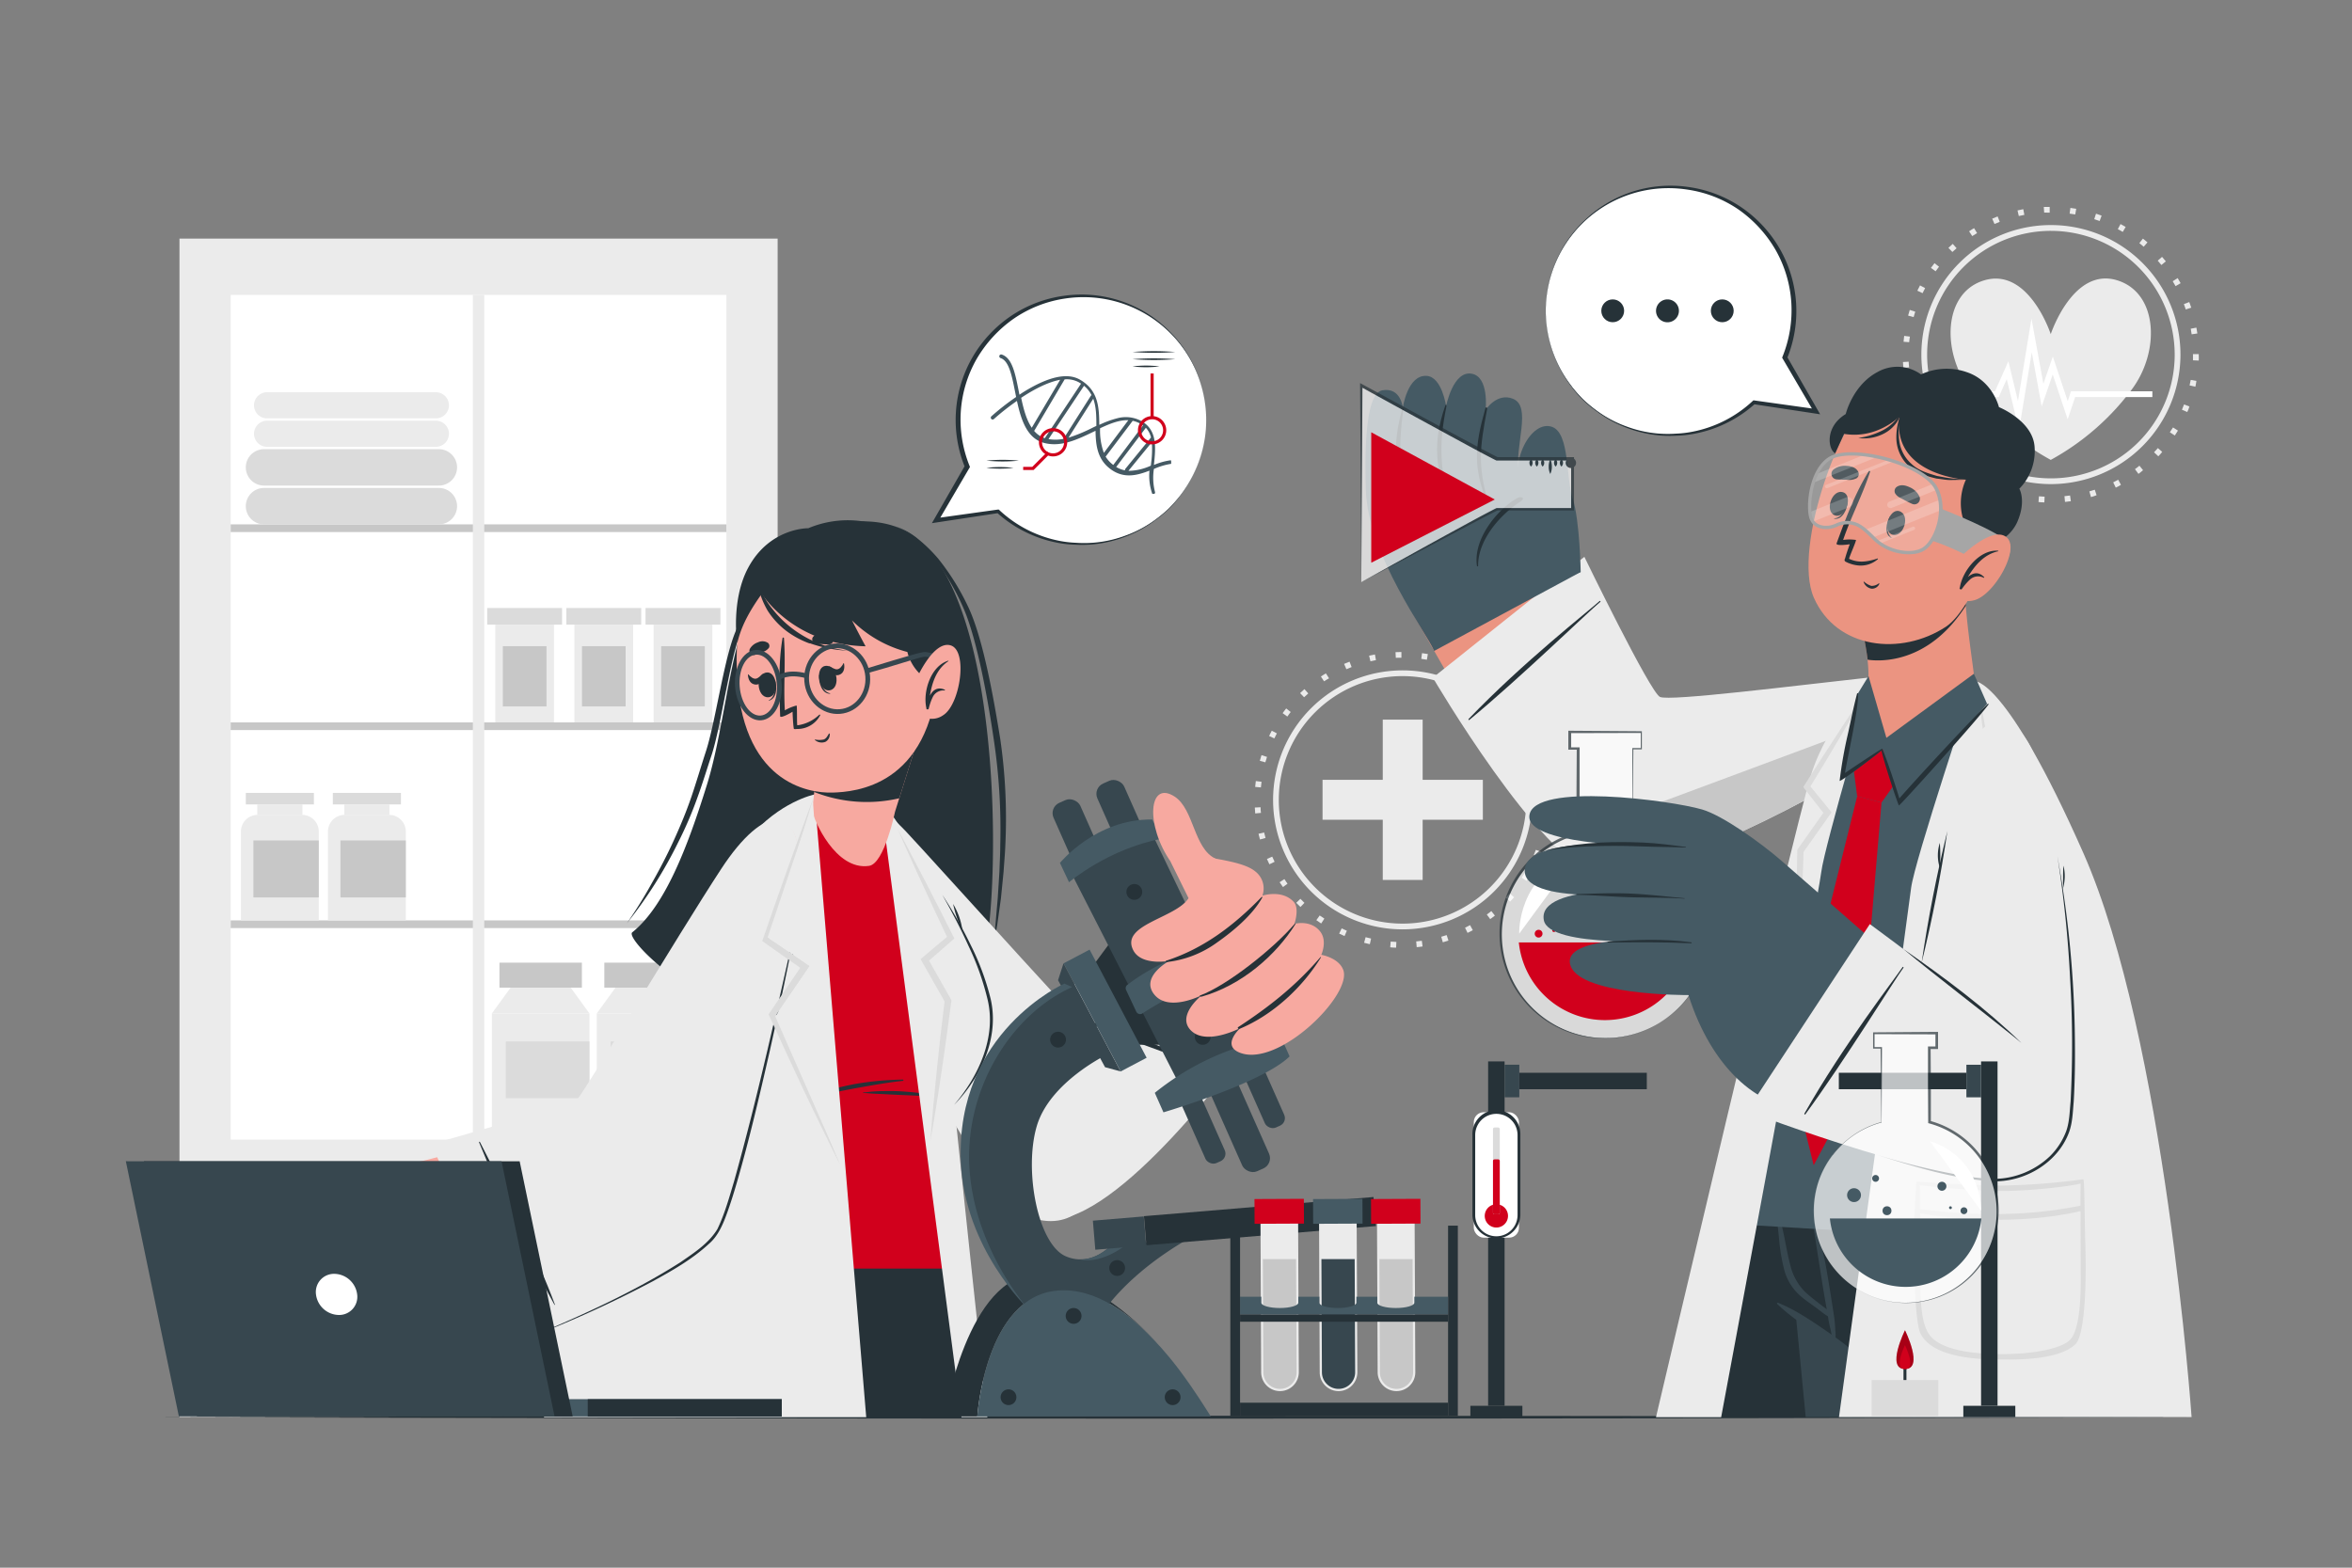 <svg xmlns="http://www.w3.org/2000/svg" viewBox="0 0 750 500"><rect x="0" y="0" width="750" height="500" fill="#808080" stroke="none"/><g id="freepik--background-complete--inject-5"><rect x="57.23" y="76.1" width="190.74" height="375.87" style="fill:#ebebeb"></rect><rect x="73.56" y="94.07" width="158.07" height="269.39" style="fill:#fff"></rect><path d="M196.11,393.7c-11.63.14-23.25.11-34.88.17,0,5.74,0,11.48,0,17.22L161.14,429c-.08,7.68-.15,15.35-.28,23h-.53c-.13-7.67-.21-15.34-.3-23L160,411.09c0-6,0-11.91,0-17.87v-.64h.65c11.84.05,23.68,0,35.52.17s23.68.23,35.52.47Q213.87,393.6,196.11,393.7Z" style="fill:#c7c7c7"></path><path d="M232.24,452H231l.05-12.13c.13-11.69.26-23.38.55-35.06.3,11.68.43,23.37.55,35.06Z" style="fill:#c7c7c7"></path><rect x="168.55" y="422.48" width="5.38" height="20.62" transform="translate(342.47 865.59) rotate(180)" style="fill:#c7c7c7"></rect><path d="M145.23,411.09,145.16,429c-.08,7.68-.16,15.35-.29,23h-.53c-.13-7.67-.21-15.34-.28-23L144,411.09c0-5.74,0-11.48,0-17.22-11.62-.06-23.25,0-34.87-.17q-17.76-.13-35.52-.48,17.76-.36,35.52-.47c11.84-.15,23.68-.12,35.52-.17h.63l0,.64C145.29,399.18,145.26,405.13,145.23,411.09Z" style="fill:#c7c7c7"></path><path d="M74.17,452H73L73,439.84c.12-11.69.24-23.38.55-35.06.29,11.68.41,23.37.54,35.06Z" style="fill:#c7c7c7"></path><rect x="131.27" y="422.48" width="5.38" height="20.62" style="fill:#c7c7c7"></rect><rect x="73.56" y="167.24" width="158.07" height="2.45" style="fill:#c7c7c7"></rect><rect x="73.56" y="230.4" width="158.07" height="2.45" style="fill:#c7c7c7"></rect><rect x="73.56" y="293.55" width="158.07" height="2.45" style="fill:#c7c7c7"></rect><rect x="150.78" y="94.07" width="3.64" height="269.39" style="fill:#ebebeb"></rect><rect x="157.94" y="199.22" width="18.73" height="31.17" transform="translate(334.6 429.62) rotate(180)" style="fill:#ebebeb"></rect><rect x="155.37" y="193.92" width="23.87" height="5.3" transform="translate(334.6 393.14) rotate(180)" style="fill:#dbdbdb"></rect><rect x="160.34" y="206.08" width="13.92" height="19.22" transform="translate(334.6 431.39) rotate(180)" style="fill:#c7c7c7"></rect><rect x="183.18" y="199.22" width="18.73" height="31.17" transform="translate(385.08 429.62) rotate(180)" style="fill:#ebebeb"></rect><rect x="180.61" y="193.92" width="23.87" height="5.3" transform="translate(385.08 393.14) rotate(180)" style="fill:#dbdbdb"></rect><rect x="185.58" y="206.08" width="13.92" height="19.22" transform="translate(385.08 431.39) rotate(180)" style="fill:#c7c7c7"></rect><rect x="208.42" y="199.22" width="18.73" height="31.17" transform="translate(435.57 429.62) rotate(180)" style="fill:#ebebeb"></rect><rect x="205.85" y="193.92" width="23.87" height="5.3" transform="translate(435.57 393.14) rotate(180)" style="fill:#dbdbdb"></rect><rect x="210.82" y="206.08" width="13.92" height="19.22" transform="translate(435.57 431.39) rotate(180)" style="fill:#c7c7c7"></rect><path d="M76.83,259.89h24.82a0,0,0,0,1,0,0v28.35a5.31,5.31,0,0,1-5.31,5.31H82.14a5.31,5.31,0,0,1-5.31-5.31V259.89A0,0,0,0,1,76.83,259.89Z" transform="translate(178.48 553.45) rotate(180)" style="fill:#ebebeb"></path><rect x="82.05" y="256.56" width="14.39" height="3.43" transform="translate(178.48 516.56) rotate(180)" style="fill:#ebebeb"></rect><rect x="78.38" y="252.9" width="21.72" height="3.67" transform="translate(178.48 509.46) rotate(180)" style="fill:#dbdbdb"></rect><rect x="80.81" y="268.05" width="20.84" height="18.17" transform="translate(182.46 554.27) rotate(180)" style="fill:#c7c7c7"></rect><path d="M104.58,259.89H129.4a0,0,0,0,1,0,0v28.35a5.31,5.31,0,0,1-5.31,5.31H109.89a5.31,5.31,0,0,1-5.31-5.31V259.89A0,0,0,0,1,104.58,259.89Z" transform="translate(233.98 553.45) rotate(180)" style="fill:#ebebeb"></path><rect x="109.8" y="256.56" width="14.39" height="3.43" transform="translate(233.98 516.56) rotate(180)" style="fill:#ebebeb"></rect><rect x="106.13" y="252.9" width="21.72" height="3.67" transform="translate(233.98 509.46) rotate(180)" style="fill:#dbdbdb"></rect><rect x="108.56" y="268.05" width="20.84" height="18.17" transform="translate(237.96 554.27) rotate(180)" style="fill:#c7c7c7"></rect><rect x="156.86" y="323.22" width="31.11" height="40.24" transform="translate(344.82 686.68) rotate(180)" style="fill:#ebebeb"></rect><polygon points="156.85 323.22 187.96 323.22 182 315.01 162.82 315.01 156.85 323.22" style="fill:#ebebeb"></polygon><rect x="159.27" y="307.03" width="26.28" height="7.98" transform="translate(344.82 622.04) rotate(180)" style="fill:#c7c7c7"></rect><rect x="161.3" y="332.17" width="26.67" height="18.09" transform="translate(349.26 682.43) rotate(180)" style="fill:#dbdbdb"></rect><rect x="190.3" y="323.22" width="31.11" height="40.24" transform="translate(411.7 686.68) rotate(180)" style="fill:#ebebeb"></rect><polygon points="190.3 323.22 221.41 323.22 215.44 315.01 196.26 315.01 190.3 323.22" style="fill:#ebebeb"></polygon><rect x="192.71" y="307.03" width="26.28" height="7.98" transform="translate(411.7 622.04) rotate(180)" style="fill:#c7c7c7"></rect><rect x="194.74" y="332.17" width="26.67" height="18.09" transform="translate(416.14 682.43) rotate(180)" style="fill:#dbdbdb"></rect><path d="M139.94,167.24H84.19a5.81,5.81,0,0,1-5.81-5.8h0a5.81,5.81,0,0,1,5.81-5.81h55.75a5.81,5.81,0,0,1,5.81,5.81h0A5.81,5.81,0,0,1,139.94,167.24Z" style="fill:#dbdbdb"></path><path d="M139.94,154.87H84.19a5.81,5.81,0,0,1-5.81-5.8h0a5.81,5.81,0,0,1,5.81-5.81h55.75a5.81,5.81,0,0,1,5.81,5.81h0A5.81,5.81,0,0,1,139.94,154.87Z" style="fill:#dbdbdb"></path><path d="M139,142.51H85.15A4.17,4.17,0,0,1,81,138.34h0a4.16,4.16,0,0,1,4.16-4.16H139a4.16,4.16,0,0,1,4.16,4.16h0A4.17,4.17,0,0,1,139,142.51Z" style="fill:#ebebeb"></path><path d="M139,133.43H85.15A4.16,4.16,0,0,1,81,129.27h0a4.17,4.17,0,0,1,4.16-4.17H139a4.17,4.17,0,0,1,4.16,4.17h0A4.16,4.16,0,0,1,139,133.43Z" style="fill:#ebebeb"></path><path d="M447.26,296.41a41.3,41.3,0,1,1,41.3-41.3A41.35,41.35,0,0,1,447.26,296.41Zm0-80.77a39.47,39.47,0,1,0,39.46,39.47A39.52,39.52,0,0,0,447.26,215.64Z" style="fill:#ebebeb"></path><path d="M445.19,302.25c-.63,0-1.26-.06-1.88-.11l.15-1.83,1.81.11Zm6.57-.16-.17-1.83,1.8-.21.24,1.82C453,302,452.39,302,451.76,302.09Zm-14.95-.95q-.93-.21-1.83-.45l.48-1.78c.58.16,1.16.3,1.75.43Zm23.27-.6-.5-1.77c.58-.17,1.16-.34,1.73-.53l.57,1.75C461.28,300.19,460.68,300.37,460.08,300.54Zm-31.33-2c-.57-.24-1.15-.5-1.72-.77l.79-1.66c.55.26,1.1.5,1.66.74Zm39.22-1-.8-1.65c.54-.27,1.07-.54,1.6-.83l.88,1.62C469.1,297,468.54,297.25,468,297.52Zm-46.67-3c-.52-.34-1-.7-1.55-1.06l1.07-1.5c.49.36,1,.7,1.49,1Zm53.9-1.38-1.09-1.48c.49-.36,1-.72,1.44-1.1l1.14,1.44C476.2,292.39,475.71,292.77,475.2,293.14Zm-60.51-3.88c-.46-.44-.9-.88-1.34-1.33l1.32-1.28c.42.43.85.86,1.28,1.28Zm66.84-1.72-1.33-1.26c.42-.44.82-.88,1.22-1.34l1.38,1.21C482.39,286.62,482,287.09,481.53,287.54Zm-72.42-4.64c-.36-.51-.72-1-1.07-1.54l1.52-1c.34.5.68,1,1,1.48Zm77.67-2-1.54-1q.5-.75,1-1.53l1.58.94C487.46,279.85,487.12,280.38,486.78,280.91Zm-82-5.26c-.27-.56-.53-1.13-.78-1.7l1.68-.74c.24.55.5,1.1.76,1.64Zm86-2.21-1.7-.72c.24-.55.46-1.11.67-1.68l1.73.65C491.23,272.28,491,272.86,490.76,273.44Zm-89-5.7c-.17-.6-.32-1.21-.47-1.82l1.79-.42c.14.59.29,1.17.45,1.75Zm91.55-2.37-1.79-.4c.13-.58.25-1.17.35-1.77l1.81.33C493.59,264.15,493.47,264.76,493.33,265.37Zm-93.07-5.94c-.05-.63-.1-1.25-.13-1.88l1.84-.09q0,.9.12,1.8ZM494.41,257l-1.83-.07c0-.6,0-1.21,0-1.81v-.19h1.84v.18C494.45,255.74,494.44,256.36,494.41,257Zm-92.33-5.86-1.83-.16c.05-.63.12-1.25.2-1.87l1.82.23C402.19,249.93,402.13,250.53,402.08,251.13Zm90.07-2.51c-.09-.6-.18-1.2-.29-1.79l1.81-.33c.11.61.21,1.23.3,1.85Zm-88.65-5.49-1.77-.48c.17-.61.34-1.21.53-1.81l1.76.56C403.83,242,403.66,242.55,403.5,243.13Zm86.78-2.42c-.19-.57-.39-1.14-.61-1.7l1.72-.66c.22.59.43,1.18.63,1.78Zm-83.93-5.2-1.66-.79c.27-.57.55-1.13.85-1.68l1.62.86C406.88,234.43,406.61,235,406.35,235.51ZM487,233.27q-.43-.79-.9-1.56l1.57-1c.32.53.64,1.08.94,1.63Zm-76.51-4.74L409,227.45c.37-.51.74-1,1.13-1.5l1.45,1.14C411.22,227.56,410.86,228,410.51,228.53Zm72-2c-.38-.47-.77-.93-1.17-1.39l1.38-1.21c.42.47.82.95,1.22,1.44Zm-66.64-4.14-1.27-1.33c.45-.43.91-.86,1.38-1.27l1.22,1.37C416.72,221.57,416.28,222,415.84,222.4Zm61-1.69c-.46-.39-.93-.78-1.4-1.15l1.14-1.44,1.46,1.19Zm-54.64-3.4-1-1.53c.53-.34,1-.68,1.59-1l1,1.57C423.19,216.66,422.68,217,422.18,217.31Zm48-1.33c-.51-.31-1-.6-1.57-.89l.86-1.62c.56.3,1.11.61,1.65.92Zm-40.88-2.54-.73-1.69c.58-.24,1.15-.48,1.74-.7l.66,1.71C430.43,213,429.87,213.2,429.32,213.44Zm33.53-.93c-.57-.21-1.14-.41-1.71-.59l.56-1.75c.6.19,1.19.39,1.78.61ZM437,210.91l-.42-1.79c.61-.14,1.23-.27,1.85-.38l.33,1.8C438.21,210.65,437.62,210.78,437,210.91Zm18-.5c-.6-.1-1.19-.19-1.79-.27l.24-1.82c.62.08,1.24.18,1.86.28Zm-9.91-.6L445,208c.62,0,1.25-.05,1.88-.05v1.84C446.29,209.76,445.69,209.78,445.09,209.81Z" style="fill:#ebebeb"></path><polygon points="440.93 280.65 453.65 280.65 453.65 261.45 472.85 261.45 472.85 248.72 453.65 248.72 453.65 229.52 440.93 229.52 440.93 248.72 421.73 248.72 421.73 261.45 440.93 261.45 440.93 280.65" style="fill:#ebebeb"></polygon><path d="M679.7,124.32a80.23,80.23,0,0,1-25.76,22.36,80.15,80.15,0,0,1-25.75-22.36c-9.07-12-8.63-30.79,4.35-34.85,14.34-4.49,21.4,17.1,21.4,17.1s7.15-21.74,21.41-17.1C688.27,93.67,688.77,112.32,679.7,124.32Z" style="fill:#ebebeb"></path><polygon points="643.82 137.19 639.91 120.91 637.36 126.65 621.56 126.65 621.56 124.81 636.16 124.81 640.43 115.21 643.48 127.91 647.79 101.6 651.59 122.41 654.6 113.72 659.35 127.94 660.39 124.8 686.34 124.8 686.34 126.64 661.72 126.64 659.34 133.75 654.57 119.43 651.04 129.62 647.89 112.36 643.82 137.19" style="fill:#fff"></polygon><path d="M654,154.4a41.31,41.31,0,1,1,41.3-41.3A41.35,41.35,0,0,1,654,154.4Zm0-80.77a39.47,39.47,0,1,0,39.46,39.47A39.51,39.51,0,0,0,654,73.63Z" style="fill:#ebebeb"></path><path d="M651.9,160.24c-.63,0-1.25-.06-1.87-.12l.15-1.83q.9.08,1.8.12Zm6.58-.16-.17-1.83c.6-.06,1.2-.13,1.79-.21l.25,1.82C659.73,159.94,659.11,160,658.48,160.08Zm-15-1c-.61-.13-1.22-.28-1.82-.45l.47-1.77c.58.15,1.17.3,1.76.43Zm23.27-.59-.5-1.77c.59-.17,1.16-.34,1.73-.53l.57,1.75C668,158.17,667.4,158.36,666.79,158.53Zm-31.32-2c-.58-.25-1.15-.5-1.72-.77l.79-1.66c.55.26,1.1.5,1.65.74Zm39.22-1-.8-1.65c.54-.27,1.07-.54,1.6-.83l.87,1.62C675.81,155,675.26,155.23,674.69,155.51Zm-46.67-3c-.53-.34-1-.7-1.55-1.07l1.07-1.49c.49.35,1,.7,1.49,1Zm53.9-1.38-1.09-1.48c.49-.36,1-.73,1.43-1.1l1.15,1.43C682.92,150.38,682.42,150.76,681.92,151.13Zm-60.52-3.89c-.45-.43-.9-.87-1.33-1.32l1.32-1.28c.42.43.85.86,1.28,1.27Zm66.85-1.71-1.33-1.26c.41-.44.82-.89,1.22-1.34l1.38,1.21C689.11,144.61,688.68,145.08,688.25,145.53Zm-72.42-4.64c-.37-.51-.73-1-1.08-1.54l1.53-1c.34.5.68,1,1,1.48Zm77.67-2-1.54-1c.33-.5.65-1,1-1.54l1.58,1C694.17,137.84,693.84,138.37,693.5,138.9Zm-82-5.26q-.4-.84-.78-1.71l1.68-.73c.24.55.49,1.1.75,1.64Zm86-2.21-1.69-.72c.24-.55.46-1.11.67-1.68l1.72.65C698,130.27,697.72,130.85,697.47,131.43Zm-89-5.7c-.17-.6-.33-1.21-.47-1.82l1.79-.42c.14.59.29,1.17.45,1.75Zm91.55-2.37-1.8-.4q.19-.87.36-1.77l1.81.33C700.31,122.14,700.18,122.75,700.05,123.36Zm-93.07-6c-.06-.62-.1-1.24-.13-1.87l1.83-.1c0,.61.07,1.21.13,1.81ZM701.13,115l-1.84-.08c0-.6,0-1.2,0-1.8v-.19h1.84v.17C701.17,113.73,701.16,114.35,701.13,115Zm-92.34-5.86L607,109c.06-.63.12-1.25.2-1.87l1.83.23C608.91,107.92,608.85,108.52,608.79,109.12Zm90.08-2.52c-.09-.6-.19-1.19-.29-1.78l1.8-.34c.12.62.22,1.24.31,1.86Zm-88.65-5.48-1.77-.48c.16-.61.34-1.21.53-1.81l1.75.56C610.55,100,610.38,100.54,610.22,101.12ZM697,98.7c-.2-.58-.4-1.14-.61-1.71l1.72-.65q.33.89.63,1.77Zm-83.94-5.2-1.66-.79c.28-.57.56-1.13.85-1.69l1.63.87C613.59,92.42,613.32,93,613.06,93.5Zm80.68-2.24c-.3-.53-.6-1.05-.91-1.57l1.58-1c.32.54.63,1.08.94,1.63Zm-76.52-4.74-1.49-1.08q.56-.76,1.14-1.5l1.44,1.13C617.94,85.55,617.58,86,617.22,86.52Zm72-2q-.57-.7-1.17-1.38l1.38-1.21c.41.47.82.95,1.21,1.43Zm-66.64-4.14-1.27-1.32c.45-.43.91-.86,1.38-1.28l1.22,1.38C623.44,79.56,623,80,622.56,80.38Zm61-1.69c-.45-.39-.92-.77-1.39-1.15l1.14-1.44c.49.39,1,.79,1.45,1.2ZM628.9,75.3l-1-1.53c.52-.35,1-.68,1.59-1l.95,1.57C629.91,74.64,629.4,75,628.9,75.3Zm48-1.33c-.52-.31-1-.61-1.58-.89l.87-1.62c.55.3,1.1.6,1.64.92ZM636,71.43l-.73-1.69c.57-.25,1.15-.48,1.73-.71l.67,1.72C637.14,71,636.59,71.19,636,71.43Zm33.53-.94-1.72-.59.56-1.75c.6.2,1.2.4,1.79.62ZM643.75,68.9l-.41-1.79c.61-.14,1.22-.27,1.84-.39l.34,1.81C644.93,68.64,644.34,68.76,643.75,68.9Zm18-.5c-.59-.1-1.19-.19-1.79-.27l.24-1.82c.63.08,1.25.17,1.86.28Zm-9.91-.61L651.72,66c.62,0,1.25,0,1.88,0v1.83Z" style="fill:#ebebeb"></path></g><g id="freepik--Table--inject-5"><path d="M48.83,452c209-.61,443.37-.62,652.34,0-209,.62-443.37.61-652.34,0Z" style="fill:#263238"></path></g><g id="freepik--speech-bubble-2--inject-5"><path d="M493.1,103.28a39.56,39.56,0,0,0,66.11,25l19.8,2.9L569.1,114.1a39.18,39.18,0,0,0,2.72-19,39.57,39.57,0,1,0-78.72,8.23Z" style="fill:#fff"></path><path d="M504.94,70.6a39.49,39.49,0,0,1,33.16-11A39.8,39.8,0,0,1,555,65.93a40.43,40.43,0,0,1,12.4,13.19,40,40,0,0,1,2.43,35.27l0-.67,9.84,17.14.73,1.27-1.43-.22-19.78-3,.47-.14A40,40,0,0,1,540,138.39a33.62,33.62,0,0,1-5.48.57,38.71,38.71,0,0,1-5.49-.1,39.86,39.86,0,0,1-10.66-2.54,39,39,0,0,1-9.54-5.32,35.58,35.58,0,0,1-7.77-7.66,39.82,39.82,0,0,1,3.86-52.74Zm-3.74,52.65a46.59,46.59,0,0,0,3.6,4.09,43.31,43.31,0,0,0,4.18,3.48,36.6,36.6,0,0,0,9.55,5.15,37.48,37.48,0,0,0,16,2.33,33.51,33.51,0,0,0,5.37-.65,39,39,0,0,0,19-9.76l.19-.18.27,0,19.82,2.77-.71,1-10-17.08-.19-.33.14-.35a39.55,39.55,0,0,0,2.79-17.24,39,39,0,0,0-5-16.74,40.64,40.64,0,0,0-11.84-12.92A38.74,38.74,0,0,0,538,60.46a39.31,39.31,0,0,0-17.6,1.32,39.12,39.12,0,0,0-19.17,61.47Z" style="fill:#263238"></path><circle cx="549.19" cy="99.13" r="3.64" style="fill:#263238"></circle><path d="M535.37,99.13a3.65,3.65,0,1,1-3.65-3.64A3.65,3.65,0,0,1,535.37,99.13Z" style="fill:#263238"></path><circle cx="514.26" cy="99.13" r="3.64" style="fill:#263238"></circle></g><g id="freepik--speech-bubble-1--inject-5"><path d="M384.42,138.05a39.56,39.56,0,0,1-66.11,25l-19.8,2.9,9.91-17.11a39.18,39.18,0,0,1-2.72-19.05,39.57,39.57,0,1,1,78.72,8.23Z" style="fill:#fff"></path><path d="M384.42,138.05a39.86,39.86,0,0,1-8,20.06,35.58,35.58,0,0,1-7.77,7.66,39,39,0,0,1-9.54,5.32,39.86,39.86,0,0,1-10.66,2.54,38.71,38.71,0,0,1-5.49.1,33.62,33.62,0,0,1-5.48-.57,40,40,0,0,1-19.58-9.66l.47.14-19.78,3-1.43.22.73-1.27,9.84-17.14,0,.67a40,40,0,0,1,2.43-35.27,40.43,40.43,0,0,1,12.4-13.19,39.8,39.8,0,0,1,16.88-6.34,39.49,39.49,0,0,1,33.16,11A39.79,39.79,0,0,1,384.42,138.05Zm0,0a39.14,39.14,0,0,0-44.87-42.82,38.83,38.83,0,0,0-16.35,6.45,40.73,40.73,0,0,0-11.83,12.92,39,39,0,0,0-5,16.74,39.55,39.55,0,0,0,2.79,17.24l.14.35-.19.33-10,17.08-.71-1.05,19.82-2.77.27,0,.19.18a39,39,0,0,0,18.95,9.76,33.51,33.51,0,0,0,5.37.65,37.48,37.48,0,0,0,16-2.33,36.6,36.6,0,0,0,9.55-5.15,42,42,0,0,0,4.18-3.49,45.06,45.06,0,0,0,3.6-4.08A39.72,39.72,0,0,0,384.42,138.05Z" style="fill:#263238"></path><path d="M367.44,157.52h.22l.24,0,.13,0h0l.07,0h0l.09-.08,0,0c0-.06.13-.16.13-.23s0,.08,0,0l0-.08c0-.05,0-.1,0-.15v0a18.36,18.36,0,0,1-.37-7.41,21.94,21.94,0,0,1,5.51-1.64h0s0,0,0-.05,0-.1,0-.15a.83.83,0,0,0,0-.15h0a2.26,2.26,0,0,0,0-.26.57.57,0,0,0,0-.13h0v0c0-.08,0-.16-.05-.25s0-.1-.05-.15a20.56,20.56,0,0,0-5.38,1.5c0-.06,0-.11,0-.17.55-5.39,1.12-11-4.08-13.86a10.38,10.38,0,0,0-7.8-.81,30.43,30.43,0,0,0-5.56,2.06c-.06-5.41-.22-11-6.15-14.41-4-2.32-10-1-17.8,3.8-.51.31-1,.64-1.51,1-.08-.42-.17-.84-.25-1.26-1.12-5.63-2.08-10.49-5.4-11.56a.59.59,0,0,0-.75.38.6.6,0,0,0,.39.75c2.66.85,3.6,5.61,4.6,10.66.12.58.23,1.16.35,1.74a79.48,79.48,0,0,0-7.89,6.17.59.59,0,0,0,.8.87,78.24,78.24,0,0,1,7.35-5.78c1.3,6,3.22,12,8.68,13.4h0c5.38,1.41,10.6-1.1,15.65-3.53l.73-.35c.08,4.7.57,9.38,5.2,12.52,4.16,2.82,8.29,1.62,12,.2A17.48,17.48,0,0,0,367.44,157.52ZM329,136.43c-1.7-2.53-2.63-6-3.37-9.55,3.82-2.55,8.39-5,12.43-5.75Zm4.17,3.32a7.58,7.58,0,0,1-3.4-2.31L339.49,121a8,8,0,0,1,4.55.94l.68.42Zm6,.21a12.82,12.82,0,0,1-4.82.08l11.32-17a9.51,9.51,0,0,1,2.41,3,.53.53,0,0,0-.25.22l-8.58,13.5A.5.5,0,0,0,339.16,140Zm9.22-3.54a49.6,49.6,0,0,1-7.66,3.17l7.88-12.42c.94,2.54,1,5.45,1,8.45v.21Zm2.41.16c3.15-1.47,6.18-2.68,9-2.56L352,144.44A20.64,20.64,0,0,1,350.79,136.58Zm1.75,9,.06,0,8.54-11.31a.21.21,0,0,0,0-.06,8.24,8.24,0,0,1,2.39.88,9.13,9.13,0,0,1,.92.6L355,148.29A9.45,9.45,0,0,1,352.54,145.6Zm6.21,4.44a8.48,8.48,0,0,1-2.83-1.09l9.46-12.5a7.07,7.07,0,0,1,1.64,3.09l-8.17,10A.58.58,0,0,0,358.75,150Zm1.08.13,7.46-9.11a32.81,32.81,0,0,1-.24,6.71c0,.26-.06.51-.08.77A17.59,17.59,0,0,1,359.83,150.17Z" style="fill:#455a64"></path><path d="M367.38,141.73a4.51,4.51,0,1,1,4.51-4.5A4.51,4.51,0,0,1,367.38,141.73Zm0-8a3.51,3.51,0,1,0,3.51,3.51A3.51,3.51,0,0,0,367.38,133.72Z" style="fill:#D1001C"></path><rect x="366.88" y="119.12" width="1" height="14.1" style="fill:#D1001C"></rect><path d="M335.8,145.57a4.51,4.51,0,1,1,4.51-4.51A4.51,4.51,0,0,1,335.8,145.57Zm0-8a3.51,3.51,0,1,0,3.51,3.5A3.5,3.5,0,0,0,335.8,137.56Z" style="fill:#D1001C"></path><polygon points="329.59 149.9 326.27 149.9 326.27 148.9 329.18 148.9 333.99 144.09 334.69 144.79 329.59 149.9" style="fill:#D1001C"></polygon><path d="M361.13,112.26a91.46,91.46,0,0,1,13.65,0,90.14,90.14,0,0,1-13.65,0Z" style="fill:#263238"></path><path d="M361.13,114.56a91.46,91.46,0,0,1,13.65,0,90.14,90.14,0,0,1-13.65,0Z" style="fill:#263238"></path><path d="M361.13,116.86a36.72,36.72,0,0,1,8.64,0,35.68,35.68,0,0,1-8.64,0Z" style="fill:#263238"></path><path d="M314.55,146.92a51.78,51.78,0,0,1,10.34,0,52.54,52.54,0,0,1-10.34,0Z" style="fill:#263238"></path><path d="M314.55,149.22a36.72,36.72,0,0,1,8.64,0,36.72,36.72,0,0,1-8.64,0Z" style="fill:#263238"></path></g><g id="freepik--character-2--inject-5"><path d="M532.72,452h90.42c.3-1.62.59-3.22.87-4.83s.64-3.47,1-5.19c.24-1.38.49-2.75.74-4.1.12-.68.25-1.35.36-2,.5-2.67,1-5.31,1.44-7.87.12-.64.24-1.28.34-1.92,0-.1,0-.21.07-.31.23-1.35.48-2.67.72-4,.05-.29.1-.57.16-.85.5-2.78,1-5.45,1.46-8,.06-.43.14-.84.22-1.25.32-1.78.62-3.5.94-5.19.17-.86.31-1.7.46-2.55.46-2.5.9-4.88,1.3-7.12h0c.06-.29.09-.58.16-.85,0,0,0,0,0,0,.07-.44.16-.89.24-1.32s.17-.84.25-1.25h0c.29-1.62.56-3.15.81-4.58a.44.44,0,0,1,0-.1l.34-1.86.32-1.74c.06-.38.13-.76.2-1.11v0c.11-.5.19-1,.27-1.47s.16-.86.23-1.26.1-.6.16-.87c.18-1,.33-1.81.47-2.57.09-.5.17-.95.25-1.35,0-.25.08-.49.12-.7a2.47,2.47,0,0,1,.06-.29,2,2,0,0,1,.07-.41l0-.19c0-.12,0-.22.05-.29s0-.07,0-.1l0-.14H551.85S543.24,408.38,532.72,452Z" style="fill:#263238"></path><path d="M609.74,452H611q6.36-33.62,12.59-67.27c0-.2-.26-.29-.3-.09Q616.45,418.29,609.74,452Z" style="fill:#37474f"></path><path d="M568.23,374.22l2.95,30.27v.07l.63,6.34h0l.72,7.3v0l.14,1.43.13,1.32,3,31h47.31c.3-1.62.59-3.22.87-4.83s.64-3.47,1-5.19c.24-1.38.49-2.75.74-4.1.12-.68.25-1.35.36-2,.5-2.67,1-5.31,1.44-7.87.12-.64.24-1.28.34-1.92,0-.1,0-.21.07-.31.23-1.35.48-2.67.72-4,.05-.29.1-.57.16-.85.49-2.77,1-5.44,1.46-8,.06-.43.14-.84.22-1.25.32-1.78.62-3.5.94-5.19.17-.86.31-1.7.46-2.55.46-2.5.9-4.88,1.3-7.12h0c.06-.29.09-.58.16-.85,0,0,0,0,0,0,.07-.44.16-.89.24-1.32s.15-.85.23-1.27v0c.3-1.61.57-3.12.83-4.55a.44.44,0,0,1,0-.1l.34-1.86.32-1.74c.06-.38.13-.76.2-1.11v0c.11-.5.19-1,.27-1.47s.16-.86.23-1.26.1-.6.16-.87c.18-1,.33-1.81.47-2.57.09-.5.17-.95.25-1.35,0-.25.08-.49.12-.7a2.47,2.47,0,0,1,.06-.29,2,2,0,0,1,.07-.41l0-.19c0-.12,0-.22.05-.29s0-.07,0-.1l0-.14Z" style="fill:#37474f"></path><path d="M553.69,374.22c8.19,18.18,12.14,37.51,16.09,42.54v0a22.36,22.36,0,0,0,2.89,2.86c6.16,5.31,17.61,12.09,17.61,12.09,0,.2,0,.4,0,.6h0c.17,6.28.32,12.84.45,19.61h99.07c1.7-16.63.14-42.9-10.9-77.75Z" style="fill:#263238"></path><path d="M567,415.5c5.84,2.39,11.08,6.06,16.26,9.6,5.38,3.68,10.31,7.93,15.49,11.88.2.15,0,.48-.21.34-5.46-3.49-11.17-6.55-16.56-10.14s-10.69-6.87-15.24-11.25C566.52,415.76,566.72,415.4,567,415.5Z" style="fill:#37474f"></path><path d="M566.22,381.77c.7,3.73,1.6,7.43,2.41,11.14.76,3.48,1.31,7,2.23,10.48a17.9,17.9,0,0,0,4.88,8.78c1.37,1.27,2.88,2.4,4.33,3.56.79.63,1.64,1.23,2.45,1.86-.1-.49-.19-1-.28-1.5-.25-1.41-.49-2.83-.73-4.25-.52-3.14-1-6.29-1.51-9.45-1-6.19-1.82-12.45-3.11-18.59a.2.2,0,0,1,.39-.09c1.54,6.07,3.24,12.09,4.59,18.22.66,3,3,17.85,3.11,18.9s.2,2.17.24,3.26a12.8,12.8,0,0,1,0,3.33c-.06.28-.39.23-.5.05h0a13.19,13.19,0,0,1-.94-3.23c-.27-1.06-.51-2.13-.7-3.21-.07-.39-.13-.78-.18-1.18-1.46-.89-2.82-2.07-4.19-3.06s-3-2.1-4.37-3.27A16.76,16.76,0,0,1,569,405.2a61.06,61.06,0,0,1-1.75-10.67c-.47-4.22-.81-8.46-1.4-12.66C565.8,381.62,566.18,381.52,566.22,381.77Z" style="fill:#37474f"></path><path d="M666,407.77c-1.57-.81-7.63.64-18.67-1.25a12.71,12.71,0,0,1-6-2.42c-2.87-2.35-5-6.12-6.79-9.35a48.06,48.06,0,0,1-4.75-11.55c-.06-.24-.41-.12-.37.11.41,2.29.64,4.57,1.24,6.83a43.06,43.06,0,0,0,2.28,6.2c1.67,3.74,3.62,7.76,7,10.29,3.52,2.66,8.44,3.15,12.71,3.45,2.47.17,12.15-.09,13.45-1.47A.54.54,0,0,0,666,407.77Z" style="fill:#37474f"></path><path d="M602.86,238c-25.15,15.84-70.39,38-87.57,39.41-19.11,1.54-46.17-49.44-64.37-81-3.61-6.26,43.29-37.38,46.81-30.49,9.19,18,26.84,57.94,31.25,59.07,3.61.93,41-4.58,62.08-7.93C624.6,211.76,620.57,226.84,602.86,238Z" style="fill:#eb9481"></path><path d="M505.22,177.6l-48.31,38.54S491.2,274.68,509,278.51s74.6-26,93.55-39.35S622,213.24,596.83,216s-64.37,7.72-67.5,6.28S505.22,177.6,505.22,177.6Z" style="fill:#ebebeb"></path><path d="M468.31,229.31c17.35-18.1,38.33-34.5,41.78-37.62.17-.15.38.13.21.27-3.55,2.88-25.49,24.22-41.76,37.65C468.35,229.77,468.15,229.48,468.31,229.31Z" style="fill:#263238"></path><path d="M494.75,268.81c5.07,5.1,10,8.79,14.27,9.7,17.83,3.83,74.6-26,93.55-39.35,8.1-5.72,12.84-11.28,13.62-15.58C587.12,234.51,519.27,259.72,494.75,268.81Z" style="fill:#c7c7c7"></path><path d="M457.32,207.61C455,202,436.17,177,435.54,156.28c-.24-7.91-.77-30.7,5.22-31.79s6.57,5.58,6.57,5.58,1.45-10.57,7.59-10.19c4.9.31,6.21,9.67,6.21,9.67s2.2-11.51,8.24-10.35c5.51,1.06,4.37,11.5,4.37,11.5s3.59-5.57,8.7-3.52c6.14,2.45.5,14.93,1.84,23.58.3,2,19.77,31.67,19.77,31.67Z" style="fill:#455a64"></path><path d="M474.21,130.47c-2.4,12.62-3,17.91.34,29.79.07.24-.26.39-.35.15-4.36-11.34-4.07-17.67-.56-30.14C473.81,129.67,474.32,129.89,474.21,130.47Z" style="fill:#263238"></path><path d="M461.23,129.62c-2.6,12.81-1.81,19,.8,31.74,0,.18-.26.27-.31.09-3.6-12.25-5.16-19.55-.88-32C461,128.87,461.35,129,461.23,129.62Z" style="fill:#263238"></path><path d="M447.46,130.71c-1.62,12.59-1.36,19.61,2.76,31.62a.23.23,0,0,1-.43.17c-5.39-11.83-5.79-20.59-2.72-31.8C447.28,129.93,447.56,129.91,447.46,130.71Z" style="fill:#263238"></path><path d="M504.05,182.43s-.29-16.59-2.54-23.3-.89-21-6.63-23c-6.45-2.23-13.9,10.48-10,22.47,0,0-17,11.87-13.75,23.56S504.05,182.43,504.05,182.43Z" style="fill:#455a64"></path><path d="M484.86,159.94c-6.77,4.39-13.63,12.51-13.52,20.56a.19.19,0,0,1-.37,0c-1.29-8.61,6.56-18.09,12.85-21.64C485,158.21,486.61,158.8,484.86,159.94Z" style="fill:#263238"></path><g style="opacity:0.7"><path d="M434.08,185.67V122.83s42.73,23.44,43.41,23.44h23.95v16.08H477.49C476.78,162.35,434.08,185.67,434.08,185.67Z" style="fill:#fff"></path><path d="M434.08,185.67l-.38-62.84v-.64l.57.3L462.8,138c4.77,2.55,9.53,5.16,14.32,7.6l.43.2.05,0a.16.16,0,0,0-.1,0h15.82l8.12,0h.47v.48l0,16.08v.44h-.44l-8.11,0-4.06,0H477.55l0,0-.43.19c-4.82,2.41-9.58,5-14.36,7.51Zm0,0c9.45-5.26,18.88-10.55,28.37-15.73,4.76-2.58,9.48-5.2,14.31-7.68.16-.07.3-.15.49-.22l.08,0,.17,0h1.4l10.37,0,4.06,0,8.11,0-.44.45,0-16.08.48.47-8.12,0H477.47a.65.65,0,0,1-.21,0l-.07,0-.5-.23c-4.84-2.48-9.56-5.09-14.33-7.67-9.5-5.18-19-10.36-28.46-15.62l.56-.33Z" style="fill:#263238"></path><path d="M499.77,146.44a1.65,1.65,0,1,1-.5,1.19A1.68,1.68,0,0,1,499.77,146.44Z" style="fill:#263238"></path><path d="M497.91,146.44a1.65,1.65,0,0,1,0,2.37,1.65,1.65,0,0,1,0-2.37Z" style="fill:#263238"></path><path d="M496.06,146.44a1.65,1.65,0,0,1,0,2.37,1.63,1.63,0,0,1,0-2.37Z" style="fill:#263238"></path><path d="M494.35,146.44a5.47,5.47,0,0,1,.5,2.37,5.13,5.13,0,0,1-.5,2.36,5.13,5.13,0,0,1-.5-2.36A5.19,5.19,0,0,1,494.35,146.44Z" style="fill:#263238"></path><path d="M491.92,146.44a1.65,1.65,0,0,1,0,2.37,1.63,1.63,0,0,1-.5-1.18A1.68,1.68,0,0,1,491.92,146.44Z" style="fill:#263238"></path><path d="M490.06,146.44a1.63,1.63,0,0,1,0,2.37,1.65,1.65,0,0,1,0-2.37Z" style="fill:#263238"></path><path d="M488.21,146.44a1.65,1.65,0,0,1,0,2.37,1.63,1.63,0,0,1,0-2.37Z" style="fill:#263238"></path></g><path d="M437.26,179.48V137.87l39.39,21.44Z" style="fill:#D1001C"></path><path d="M545.83,390l144.58,8.62s-13.56-130.9-60.81-181.37c-5.83-6.24-20.32-6.31-30.14-2.53-3.5,1.35-16.14,18-21.07,33.61S545.5,389.51,545.83,390Z" style="fill:#455a64"></path><path d="M629.6,217.27s-19.15,57.42-20.19,65.94-23,168.75-23,168.75H698.85s-8.44-120.84-34.47-179.79C639.39,215.58,629.6,217.27,629.6,217.27Z" style="fill:#ebebeb"></path><path d="M630.48,218.05c.73,3.76,1.41,7.54,2.09,11.31l2,11.32q2,11.34,3.82,22.68l.11.69-.64.31q-6.54,3.19-13.12,6.29l.51-1.39,7.32,16.1.25.53-.33.49q-7.05,10.46-14.27,20.8c-2.41,3.44-4.83,6.89-7.28,10.3s-4.89,6.85-7.4,10.22c2.17-3.6,4.42-7.15,6.64-10.73s4.5-7.11,6.77-10.65q6.84-10.6,13.82-21.11l-.08,1-7.35-16.09-.43-.95.94-.44q6.6-3.09,13.22-6.09l-.53,1q-1.66-11.39-3.19-22.79l-1.48-11.4C631.4,225.66,630.91,221.86,630.48,218.05Z" style="fill:#dbdbdb"></path><path d="M664.33,376.12a221.28,221.28,0,0,1-25.64,2c-12,0-23.91-1.16-27.34-1.21-.32,0-.47,1-.26,1,4.48.57,18.24,1.94,27.38,1.94s21.35-1.45,25-2.36c-.05,2.54-.05,4.52-.05,7.06-8.46,1.63-24.78,4.47-51.14,1.08-.08-1.08.07-6.72-.17-8.28,0-.23-1-.28-1.05.08-.21,1.53-.83,15.13-.85,17.89,0,6.81.4,26,2.1,29.77,3.84,8.44,20.26,8.46,24.81,8.5s19.21.49,24.7-4.88c2.93-2.87,3.57-18.46,3.14-32.24C664.73,389.9,664.72,376.24,664.33,376.12Zm-25.92,55.77c-14.52,0-20.84-3-23.08-6.06-2.61-3.54-2.83-9.69-3-16.49-.15-5.33,0-22,0-22.39,8.47,1.71,30.81,4,51.11-.68,0,7.92.05,14.25.06,22.18,0,5.75-.36,15.37-3.27,18.72C657.77,430,648.92,431.87,638.41,431.89Z" style="fill:#dbdbdb"></path><path d="M597.88,215.16S581.75,270,580.77,278.08,548.84,452,548.84,452H528.06S572,265.09,577.44,247.34,597.88,215.16,597.88,215.16Z" style="fill:#ebebeb"></path><path d="M596.64,218.05c-1.58,2.82-3.21,5.62-4.83,8.42s-3.24,5.59-4.9,8.37q-4.92,8.35-10,16.63l-.05-1.17c2.24,2.69,4.45,5.41,6.65,8.13l.52.66-.49.7L574.92,272l.21-.63c-.22,7.68-.53,15.35-.88,23-.18,3.84-.37,7.68-.6,11.51s-.44,7.68-.74,11.52c-.1-3.84-.1-7.68-.14-11.52s0-7.68,0-11.52c.06-7.68.16-15.36.35-23V271l.2-.28,8.62-12.2,0,1.35c-2.18-2.74-4.35-5.49-6.49-8.28l-.43-.56.37-.6q5.19-8.17,10.48-16.27c1.75-2.71,3.54-5.39,5.32-8.07S594.82,220.71,596.64,218.05Z" style="fill:#dbdbdb"></path><polygon points="604.63 249.37 601.03 238.55 591.18 246.08 592.21 253.97 599.97 255.98 604.63 249.37" style="fill:#D1001C"></polygon><polygon points="599.97 255.98 592.45 345.06 578.34 371.66 570.68 340.73 592.21 253.97 599.97 255.98" style="fill:#D1001C"></polygon><g style="opacity:0.7"><path d="M545.06,297.91a33.3,33.3,0,1,1-41.94-32.24l.09-27h-2.69v-5.29l22.82.05v5.29h-2.7l-.11,27A33.28,33.28,0,0,1,545.06,297.91Z" style="fill:#fff"></path><path d="M545.06,297.91a33.31,33.31,0,0,1-18.59,29.86,33.5,33.5,0,0,1-47.68-36.49,33.33,33.33,0,0,1,8.39-16.44A33.79,33.79,0,0,1,503,265.29l-.29.38,0-13.48.08-13.48.38.39h-3.07v-.38l0-5.29v-.37h.37l22.82.16h.26v.26l0,5.29V239h-2.93l.22-.22-.26,27-.05-.06a33.31,33.31,0,0,1,24.51,32.25Zm0,0a33.28,33.28,0,0,0-24.54-32.13h0v0l0-27v-.21h.21l2.7,0-.23.23,0-5.29.26.26-22.82.06.37-.37v5.29l-.38-.38h3.08v.39l0,13.48-.07,13.48v.3l-.29.08a33.07,33.07,0,1,0,23.2,61.61,33.22,33.22,0,0,0,18.64-29.76Z" style="fill:#263238"></path></g><path d="M484.44,297.79s-.73-18.9,18.53-25.23" style="fill:#fff"></path><path d="M539.21,300.59a27.59,27.59,0,0,1-54.89,0Z" style="fill:#D1001C"></path><path d="M533,292.14a2.51,2.51,0,1,1-2.51-2.51A2.5,2.5,0,0,1,533,292.14Z" style="fill:#D1001C"></path><path d="M520.14,297.79a1.62,1.62,0,1,1-1.62-1.62A1.61,1.61,0,0,1,520.14,297.79Z" style="fill:#D1001C"></path><path d="M500.23,288.92a1.62,1.62,0,1,1-1.61-1.62A1.61,1.61,0,0,1,500.23,288.92Z" style="fill:#D1001C"></path><path d="M523.92,286.06a1.24,1.24,0,1,1-1.24-1.23A1.23,1.23,0,0,1,523.92,286.06Z" style="fill:#D1001C"></path><path d="M491.87,297.79a1.24,1.24,0,1,1-1.23-1.24A1.23,1.23,0,0,1,491.87,297.79Z" style="fill:#D1001C"></path><path d="M496,296.76a.5.5,0,0,1-.5.51.51.51,0,0,1-.51-.51.5.5,0,0,1,.51-.5A.5.5,0,0,1,496,296.76Z" style="fill:#D1001C"></path><path d="M626.64,242.4c-4.47,12.21-21.51,97.73-18.37,105.56,4.89,12.24,22.13,42.32,45.43,21.85,16.14-14.17,5.34-88.08-2.17-120.32C646.87,229.51,634.63,220.59,626.64,242.4Z" style="fill:#ebebeb"></path><path d="M591.1,296.45c-7.18-1.52-47.25,36.28-38.75,42.94,40,31.32,78.54,36.14,88.54,35.14,13.1-1.31,20-16.25,17.92-24.62C655.84,337.78,598.21,298,591.1,296.45Z" style="fill:#eb9481"></path><path d="M596.71,299.55s-17.22-15.12-28.84-25.19c-6.49-5.61-18.47-14.24-25.12-16.19-10-2.91-53.41-8.72-55.05,1.79-1.48,9.51,36.5,9.76,36.5,9.76s-38.3-3.64-38,8.14,43.27,6.36,43.27,6.36-39.43-2.86-37.18,9.24c1.7,9.14,40.88,6.42,40.88,6.42s-33.91-2.22-32.57,7.26c1.49,10.47,37.81,10.23,37.81,10.23,7.48,23.51,22.31,35.69,35.44,35.92C576.56,353.34,596.71,299.55,596.71,299.55Z" style="fill:#455a64"></path><path d="M537.52,270.13c-4.48-.59-9-1.21-13.53-1.4s-9-.23-13.57,0c-11.08.57-17.93,2.66-17.5,2.58,10.34-2,26.54-1.53,31.06-1.34s9,.15,13.54.34C537.64,270.31,537.63,270.15,537.52,270.13Z" style="fill:#263238"></path><path d="M537.13,286.47c-5.75-.51-11.45-1.22-17.23-1.47s-11.23,0-17,.16c-.44,0-.29.24.15.25,5.76.08,11.08.61,16.83.76s11.52.08,17.24.44A.07.07,0,0,0,537.13,286.47Z" style="fill:#263238"></path><path d="M539.32,300.55c-8.76-1.22-17.73-.83-26.53-.24-.43,0-.2.32.24.31,8.82-.09,15.74-.22,26.25.23C539.44,300.86,539.51,300.58,539.32,300.55Z" style="fill:#263238"></path><path d="M596.25,294.73l-39.17,59.61s69.29,26.58,86.73,21,19.29-23.2,14.32-29.54C647.39,332.15,596.25,294.73,596.25,294.73Z" style="fill:#ebebeb"></path><path d="M575.39,355.15c12.39-21.8,28.71-42.84,31.3-46.7.12-.19.4,0,.27.21-2.74,3.66-18.78,29.72-31.27,46.73C575.54,355.58,575.27,355.36,575.39,355.15Z" style="fill:#263238"></path><path d="M606.81,302.59c13.23,9.2,26.26,18.88,37.85,30.12l-2.34-1.93c-11.48-9.23-24.13-18.79-35.51-28.19Z" style="fill:#263238"></path><path d="M597.9,368.14a238,238,0,0,0,28.58,6.94,62.18,62.18,0,0,0,9.7.91,26.13,26.13,0,0,0,17.44-7.17,22.36,22.36,0,0,0,5.23-8c1.08-3,1.11-6.36,1.42-9.53a348.57,348.57,0,0,0-.16-39.19,359.79,359.79,0,0,0-4.05-39,342,342,0,0,1,5.58,58.61c.08,6.55,0,13.11-.38,19.67-.3,3.3-.35,6.63-1.51,9.81-3.55,9.49-13.62,15.57-23.57,15.59-13.14-.61-25.82-4.72-38.28-8.64Z" style="fill:#263238"></path><path d="M658,276.1a14,14,0,0,1-.23,7.48c.19-2.51,0-5,.23-7.48Z" style="fill:#263238"></path><path d="M612.76,307.08c2.06-14.09,4.81-28.17,8.21-42-2.06,14.1-4.81,28.17-8.21,42Z" style="fill:#263238"></path><path d="M618.57,268.83a54.09,54.09,0,0,1,0,7.95,12.86,12.86,0,0,1,0-7.95Z" style="fill:#263238"></path><path d="M602.6,239.53c8.14,1.74,21.77-10.95,27-21.1.36-.69-.85-7.92-1.91-16.77-.63-5.37-1.19-11.36-1.32-16.87,0-1.13-34.36,9.16-34.36,9.16s3.65,11.47,3.81,21.07a12.64,12.64,0,0,1-.19,2.27,3.22,3.22,0,0,0,0,.37C595,222,594.73,237.85,602.6,239.53Z" style="fill:#eb9481"></path><path d="M626.86,193.17c-12,18.83-27.68,17.78-31.31,17.24A96.54,96.54,0,0,0,592,194s34.35-10.29,34.36-9.16C626.47,187.51,626.64,190.36,626.86,193.17Z" style="fill:#263238"></path><path d="M640.42,146.8c1.79,12.68-10.08,46.65-19.92,53.1-14.25,9.35-34.86,7.22-42.11-9.29-7-16,9.23-60,20-65.57C614.15,116.82,637.76,128.06,640.42,146.8Z" style="fill:#eb9481"></path><path d="M602.68,164.69c.05-.09.15.17.11.26-.86,2.27-1.47,5,.35,6.48.05,0,0,.16-.07.12C600.67,170.33,601.5,166.69,602.68,164.69Z" style="fill:#263238"></path><path d="M605.55,163c3.79,1,1.53,8.48-2,7.56S602.38,162.17,605.55,163Z" style="fill:#263238"></path><path d="M589.22,160.11c0-.1-.21,0-.24.15-.63,2.34-1.73,4.92-4.07,5.06-.07,0-.1.12,0,.13C587.56,165.87,589,162.43,589.22,160.11Z" style="fill:#263238"></path><path d="M587.88,157.06c-3.65-1.41-6.2,6-2.82,7.3S590.94,158.24,587.88,157.06Z" style="fill:#263238"></path><path d="M609.81,160.74a30.76,30.76,0,0,1-2.87-1.44c-1.1-.57-2-.9-2.65-2a1.65,1.65,0,0,1,.51-2c1.3-.89,2.81-.53,4.16.1a6,6,0,0,1,3.12,3A1.77,1.77,0,0,1,609.81,160.74Z" style="fill:#263238"></path><path d="M585.57,152.88a31.31,31.31,0,0,0,3.21.12,5.13,5.13,0,0,0,3.3-.5,1.65,1.65,0,0,0,.49-2c-.71-1.4-2.21-1.81-3.69-1.91a6,6,0,0,0-4.19,1.14A1.77,1.77,0,0,0,585.57,152.88Z" style="fill:#263238"></path><path d="M599.08,186.08a3.68,3.68,0,0,1-2.36.78,6.44,6.44,0,0,1-2.32-1.34c-.07-.05-.17,0-.14.09a3.27,3.27,0,0,0,2.57,2.15,2.58,2.58,0,0,0,2.44-1.51C599.35,186.13,599.18,186,599.08,186.08Z" style="fill:#263238"></path><path d="M598.73,178.4a8.28,8.28,0,0,1-6.33,1.93,10.69,10.69,0,0,1-2.88-.73,2.83,2.83,0,0,1-.53-.23,4.15,4.15,0,0,1-.48-.23.6.6,0,0,1-.31-.66h0a.8.8,0,0,1,.1-.23v0l.07-.2c.49-1.81,1.48-4.47,1.48-4.47-.75.13-4.53.62-4.2-.29,2.79-7.59,5.89-16,10.27-23a.22.22,0,0,1,.4.19c-2.39,7.4-6.07,14.33-8.59,21.73a14.29,14.29,0,0,1,4.08,0c.23.15-2,5.11-2.17,5.94a.31.31,0,0,0,0,.09c2.89,1.29,5.42,1.06,9-.08C598.79,178,598.93,178.26,598.73,178.4Z" style="fill:#263238"></path><path d="M634.55,173.21c-8.79-1.07-11.32-12.29-7.67-20.22,0,0-23.66-1.42-21.17-20.15,0,0-7.17,7.3-17.69,5.54l-2.82,6.19c-2.24-1.15-3.45-8.36,3.36-12.51,0,0,2.19-9.15,10.07-13.37a12.86,12.86,0,0,1,13.94.73,19.4,19.4,0,0,1,14.57-.73c8.29,2.74,10.28,11.16,10.28,11.16s11,4.41,11.38,12.9a17.13,17.13,0,0,1-4.88,13.12s2.24,3.75-.56,10.39C641.56,170.54,637.19,173.54,634.55,173.21Z" style="fill:#263238"></path><path d="M606.54,131.29a22,22,0,0,0-.93,4.52,18.07,18.07,0,0,0,0,4.53,11.85,11.85,0,0,0,4,7.69c2.18,2.08,5.2,2.92,8.09,3.78,1.5.25,3,.6,4.53.76s3.06.24,4.61.42c-1.54.07-3.1.07-4.66.11s-3.1-.32-4.66-.47c-3-.72-6.18-1.6-8.63-3.78a12.43,12.43,0,0,1-4.16-8.42A18.8,18.8,0,0,1,606.54,131.29Z" style="fill:#263238"></path><path d="M592.57,139.69a24.48,24.48,0,0,0,7.73-2.41,14.63,14.63,0,0,0,3.24-2.29,17.75,17.75,0,0,0,2.62-3.13,9.84,9.84,0,0,1-2,3.7,11,11,0,0,1-3.34,2.68,13.69,13.69,0,0,1-4,1.37A12.88,12.88,0,0,1,592.57,139.69Z" style="fill:#263238"></path><path d="M618.83,162.19s18.87,7.34,22,11.2c1.27,1.58-1.74,8.36-3.14,9-.88.4-10.63-6.34-21.77-10C615.91,172.4,619.11,166.86,618.83,162.19Z" style="fill:#a6a6a6"></path><path d="M577.47,165.19a9.62,9.62,0,0,0,.75,1.16c1.11,1.46,2.66,2.23,5.44,1.76,1.82-.31,3.34-1.93,6.21-1.38a9.89,9.89,0,0,1,4.86,2.24,28.28,28.28,0,0,1,2.57,2.43c.21.2.41.42.61.63a6.5,6.5,0,0,0,.6.57,9.15,9.15,0,0,0,1,.76c4.11,2.65,11.23,3.33,14.13,1.53,2.65-1.65,5-6.91,5.14-12.17a17.06,17.06,0,0,0-.24-3.36,13.18,13.18,0,0,0-1-3.16c-.09-.18-.17-.36-.27-.53a7.74,7.74,0,0,0-.91-1.34c-2.38-2.9-7.21-5.47-12.55-7.2-.54-.18-1.08-.35-1.63-.51-1.19-.34-2.4-.64-3.59-.9-1.39-.29-2.77-.53-4.12-.69-4.76-.58-9-.24-11.36,1.35a11.42,11.42,0,0,0-3.78,4.76,20.48,20.48,0,0,0-1.1,2.79,26.88,26.88,0,0,0-1.21,9.42A5.32,5.32,0,0,0,577.47,165.19Z" style="fill:#fff;opacity:0.2"></path><g style="opacity:0.2"><path d="M577.47,165.19a9.62,9.62,0,0,0,.75,1.16l11.65-4.7a1.6,1.6,0,0,0,.89-2.08,1.63,1.63,0,0,0-1.77-1,1.92,1.92,0,0,0-.32.09l-11.6,4.68A5.32,5.32,0,0,0,577.47,165.19Z" style="fill:#fff"></path><path d="M594.73,169a28.28,28.28,0,0,1,2.57,2.43l21.51-8.68a17.06,17.06,0,0,0-.24-3.36Z" style="fill:#fff"></path><path d="M601.86,161.36a1.09,1.09,0,0,0,1.19.67.9.9,0,0,0,.22-.06l14.32-5.77c-.09-.18-.17-.36-.27-.53a7.74,7.74,0,0,0-.91-1.34L602.46,160A1.09,1.09,0,0,0,601.86,161.36Z" style="fill:#fff"></path><path d="M578.28,153.93l20.36-8.21c-1.39-.29-2.77-.53-4.12-.69l-15.14,6.11A20.48,20.48,0,0,0,578.28,153.93Z" style="fill:#fff"></path><path d="M582,155.36a.55.55,0,0,0,.59.33l.12,0,21.14-8.53c-.54-.18-1.08-.35-1.63-.51l-19.92,8A.54.54,0,0,0,582,155.36Z" style="fill:#fff"></path><path d="M598.51,172.6a9.15,9.15,0,0,0,1,.76l10.91-4.4a.54.54,0,0,0-.29-1l-.12,0Z" style="fill:#fff"></path></g><path d="M597.53,172.42c-3.64-3.61-5-4.8-7.73-5.16a7.52,7.52,0,0,0-4,.74,9.57,9.57,0,0,1-2,.64c-3.28.56-5.94-.73-6.79-3.28-1.25-3.74-.28-15.24,5.89-19.43,3.75-2.54,11.49-1.86,17.49-.37,6.48,1.59,14.93,5.14,17.46,9.86h0c3.75,7,.28,16.91-3.81,19.9a7.9,7.9,0,0,1-3.37,1.32A16.21,16.21,0,0,1,597.53,172.42Zm19.32-16.49c-1.94-3.63-8.52-7.29-16.77-9.33-7.37-1.82-13.74-1.73-16.62.22-5.66,3.84-6.62,14.79-5.48,18.2.82,2.44,3.42,2.92,5.59,2.56a9.07,9.07,0,0,0,1.79-.58,8.57,8.57,0,0,1,4.59-.81c3.13.42,4.82,2,8.34,5.46,4,3.93,11.57,5.34,15.06,2.79,3.81-2.77,6.89-12.17,3.5-18.51Z" style="fill:#a6a6a6"></path><path d="M625.33,177.49s9.88-9.87,14.49-6.16-4.21,19-10.61,20.18a6.2,6.2,0,0,1-7.6-4.74Z" style="fill:#eb9481"></path><path d="M637.18,175.65a.09.09,0,0,1,0,.17c-4.52,1-7.42,4.47-9.69,8.24,1.52-1.34,3.38-1.89,5.2,0,.1.1,0,.25-.15.21a3.8,3.8,0,0,0-4.37.58,18,18,0,0,0-2.57,3c-.26.34-.91,0-.69-.39a.41.41,0,0,0,.05-.09C625.82,181.94,631.33,175.17,637.18,175.65Z" style="fill:#263238"></path><path d="M595.83,215.65l5.7,19.68,27.9-20.44,4.2,9.58s-28.16,32.53-28,30.88l-5.35-16.59-12.73,9.05,5-26.81Z" style="fill:#455a64"></path><path d="M589.18,234.41c1-4.39,1.84-8.85,3-13.2,0-.15.3-.18.32,0,.27,4.43-3.57,21.23-4.17,25.3l.06,0c.53-.39,11.72-7.88,11.8-7.72,1.3,2.7,5.23,14.79,5.46,15.87,4.46-5.17,23.11-25.39,28.18-30.15.14-.13.38,0,.25.2-4.08,5.55-28.28,32.3-28.54,32.18-.22.11-5.13-14.79-5.57-17.53-2,1.7-13.42,10.33-13.35,9.66A136.28,136.28,0,0,1,589.18,234.41Z" style="fill:#263238"></path></g><g id="freepik--character-1--inject-5"><path d="M312.34,308.22a85.85,85.85,0,0,1-14.89,11c6.93-14.19,1.48-43.45,1-39.11-2.31,20.75-13.53,44.63-18.82,46.43a.24.24,0,0,0-.09,0c-14.38,3.6-28.13,1.87-40-2.12a.26.26,0,0,1,0-.08c9.22-16.23,4.57-46.1,4.06-44.18-5.54,20.62-21.06,34.29-24,34.65h0c-12.28-7.82-19.39-16.3-18-17.44,10.43-8.34,17.66-27.24,23.8-47v0c6.08-19.5,7.38-47.53,17.25-65.52,9-16.47,30.88-22.25,44.54-16.25C323.08,184.33,318.71,302.42,312.34,308.22Z" style="fill:#263238"></path><path d="M284.8,167.66a22.36,22.36,0,0,1,8.07,4.34,47.59,47.59,0,0,1,6.36,6.25A76.5,76.5,0,0,1,308.47,193c5.13,10.33,8.66,31.45,10.48,42.63a176.42,176.42,0,0,1,1.63,33.91c-.1,2.83-.38,5.66-.56,8.49l-.84,8.47L318,294.93l-1.49,8.4.92-8.45.73-8.46.54-8.45c.08-2.82.26-5.64.26-8.45a192.49,192.49,0,0,0-2.06-33.61c-1.62-11.1-5.18-32-9.85-42.36a77.47,77.47,0,0,0-8.6-14.78,46.51,46.51,0,0,0-5.92-6.42,29.77,29.77,0,0,0-3.57-2.69A16.22,16.22,0,0,0,284.8,167.66Z" style="fill:#263238"></path><path d="M199.87,294.51a145.66,145.66,0,0,0,8.07-13c2.51-4.41,4.83-8.89,6.91-13.46s4-9.17,5.6-13.86,3-9.47,4.54-14.21c3.15-9.46,5.66-28.94,9.43-38.26,1.91-4.65,3.92-9.29,6.27-13.8a69.12,69.12,0,0,1,4-6.58,19.15,19.15,0,0,1,5.44-5.66,20.17,20.17,0,0,0-5,5.9,63.65,63.65,0,0,0-3.49,6.7c-2.14,4.54-4,9.2-5.68,13.88-3.43,9.36-5.94,28.8-8.93,38.3-1.59,4.73-3,9.46-4.74,14.2a121.45,121.45,0,0,1-6,13.93A141.38,141.38,0,0,1,199.87,294.51Z" style="fill:#263238"></path><path d="M349.62,306.81c5.09-4.38,55.53,1.29,51.65,10.38-18.22,42.73-50.71,66.48-59.16,70.09-11.07,4.73-21.9-5.08-23.95-12.69C315.18,363.56,344.59,311.15,349.62,306.81Z" style="fill:#f7a9a0"></path><path d="M343.89,311.48l55.66,19.71S363.16,382.91,339,388.6c-8.67,2-21.81-6-22.65-16.94S343.89,311.48,343.89,311.48Z" style="fill:#ebebeb"></path><path d="M388.4,341.24c-21.73-6.27-43.62-16.15-47.56-17.61-.19-.06,0-.36.13-.28,3.79,1.63,30,10.21,47.57,17.58C388.74,341,388.61,341.3,388.4,341.24Z" style="fill:#263238"></path><path d="M288.82,265.11c8.17,8.65,66.24,73.45,70,75.62,0,0-1.1,55.3-28.53,48.08-17.83-4.69-55.69-83.85-62.08-115.43C265.27,258.88,271.68,247,288.82,265.11Z" style="fill:#ebebeb"></path><path d="M181,452H313.15L304,387.84H194.91C180.74,427.33,181,452,181,452Z" style="fill:#263238"></path><path d="M308,404.6l-5.12-52.9s12.23-9.05,10.25-29c-.72-7.34-27.95-60.34-30.35-62.59-9.68-9-26.62-6.15-32.7-.35C218.19,290.16,201,345.44,188.48,404.6Z" style="fill:#D1001C"></path><path d="M287.9,344.32a98.91,98.91,0,0,0-14.79,1.33c-2.43.43-4.82,1-7.21,1.57-1.19.3-2.38.56-3.58.81a15.34,15.34,0,0,1-3.82.43.09.09,0,0,0,0,.18,27.61,27.61,0,0,0,3.63.2,26,26,0,0,0,3.51-.4c2.46-.42,4.9-.95,7.36-1.39,5-.9,9.92-1.79,14.94-2.32C288.16,344.7,288.13,344.31,287.9,344.32Z" style="fill:#263238"></path><path d="M299.74,349.57a107.91,107.91,0,0,0-12.16-1.48c-2.05-.13-4.08-.13-6.12-.09-1,0-2,.07-2.93.12s-2.14.26-3.22.3c-.11,0-.12.18,0,.18,1,0,2,.15,3.05.2l3,.14c2,.1,4.07.22,6.11.3,4.08.16,8.14.36,12.21.67A.17.17,0,0,0,299.74,349.57Z" style="fill:#263238"></path><path d="M173.45,452H276.22L259.7,253.39s-11.13,2.26-20.84,13.89C200.5,313.24,173.45,452,173.45,452Z" style="fill:#ebebeb"></path><path d="M280.77,255.09,306.59,452h8.26s-10.6-98.73-10.5-99.72,14.62-15.39,11.29-33.39S283.07,256.73,280.77,255.09Z" style="fill:#ebebeb"></path><path d="M304.35,352.25c7.71-9.05,13.41-21.41,10.58-33.42a85.71,85.71,0,0,0-6.1-17.15c-2.52-5.56-5.35-11-8.36-16.29a142.61,142.61,0,0,1,9.06,16,81.53,81.53,0,0,1,6.38,17.27c2.8,12.28-3.11,24.93-11.56,33.62Z" style="fill:#263238"></path><path d="M303.93,288.32a22.08,22.08,0,0,1,3,8.69,37.21,37.21,0,0,1-3-8.69Z" style="fill:#263238"></path><path d="M286.28,264.49c1.26,2.95,2.58,5.87,3.89,8.8s2.62,5.85,4,8.76q4,8.74,8.13,17.43l.24-1.12q-4.2,3.45-8.32,7l-.66.56.42.75,7.39,13-.13-.64q-1.38,11.19-2.53,22.42-.59,5.61-1.1,11.23c-.31,3.74-.68,7.49-.93,11.24.68-3.7,1.25-7.42,1.87-11.13s1.17-7.44,1.72-11.16q1.65-11.16,3.1-22.35l0-.33-.17-.3-7.37-13-.23,1.31q4.11-3.54,8.18-7.15l.55-.49-.32-.63q-4.31-8.6-8.73-17.15c-1.46-2.85-3-5.69-4.46-8.53S287.82,267.31,286.28,264.49Z" style="fill:#dbdbdb"></path><path d="M259.09,258.88c.35,2.41,7.28,18.89,18.05,17.28,4.88-.72,8.27-17.28,8.27-17.28l.44-1.4L292,237.91l-22.16-17-3.22-2.28s-1.33,5.47-2.92,12.29c-.08.31-.15.63-.23,1s-.2.74-.28,1.11c-.25,1-.5,2.05-.73,3.09-.17.79-.35,1.56-.51,2.4s-.33,1.65-.51,2.48C259.88,249.22,259,257.85,259.09,258.88Z" style="fill:#f7a9a0"></path><path d="M292,237.91l-5.24,16.69a45.65,45.65,0,0,1-27.13-2c.41-3.32,1-7.53,1.82-11.65.18-.83.33-1.64.51-2.49s.34-1.6.52-2.39c.22-1,.47-2.08.72-3.09.08-.36.18-.73.28-1.11s.15-.65.23-1c1.59-6.82,2.92-12.29,2.92-12.29l3.22,2.27Z" style="fill:#263238"></path><path d="M234.94,213.65c1.11,36,22.79,39.39,30.56,39.14,7-.22,31-1.88,33.62-37.8s-14.47-46.78-30.61-47.12S233.83,177.65,234.94,213.65Z" style="fill:#f7a9a0"></path><path d="M240.66,208.88A24.07,24.07,0,0,0,243,208a4,4,0,0,0,2.19-1.38,1.28,1.28,0,0,0-.26-1.54,3.2,3.2,0,0,0-3.21-.22,4.66,4.66,0,0,0-2.62,2.11A1.37,1.37,0,0,0,240.66,208.88Z" style="fill:#263238"></path><path d="M264.41,205.51a23,23,0,0,1-2.49-.1,4.06,4.06,0,0,1-2.51-.59,1.27,1.27,0,0,1-.25-1.55,3.15,3.15,0,0,1,3-1.24,4.61,4.61,0,0,1,3.16,1.14A1.36,1.36,0,0,1,264.41,205.51Z" style="fill:#263238"></path><path d="M261.17,215.27c0-.1.21.08.22.18.27,2.44,1,5.19,3.3,5.68.07,0,.08.14,0,.14C262,221.27,261,217.62,261.17,215.27Z" style="fill:#263238"></path><path d="M263,212.42c3.86-.85,5.28,6.93,1.7,7.72S259.74,213.14,263,212.42Z" style="fill:#263238"></path><path d="M264.58,212.55c.76.32,1.57,1,2.4.91s1.54-1,2-1.93c.05-.09.13,0,.15.07.3,1.49,0,3.12-1.55,3.64s-2.71-.66-3.36-2.1C264.11,212.88,264.28,212.43,264.58,212.55Z" style="fill:#263238"></path><path d="M247.12,216.8c0-.09-.18.13-.17.23.34,2.43.32,5.27-1.8,6.32-.06,0,0,.15,0,.13C247.84,222.81,247.83,219,247.12,216.8Z" style="fill:#263238"></path><path d="M244.67,214.48c-4,.13-3.42,8,.24,7.91S248,214.38,244.67,214.48Z" style="fill:#263238"></path><path d="M243.15,215c-.66.49-1.29,1.32-2.11,1.46s-1.74-.61-2.42-1.37c-.07-.07-.14,0-.13.1.08,1.52.77,3,2.4,3.15s2.47-1.31,2.74-2.86C243.68,215.21,243.41,214.81,243.15,215Z" style="fill:#263238"></path><path d="M264.32,234c-.44.69-.83,1.59-1.68,1.86a6.51,6.51,0,0,1-2.71,0,.09.09,0,0,0-.08.15,3.32,3.32,0,0,0,3.34.6,2.64,2.64,0,0,0,1.39-2.55C264.58,233.92,264.39,233.91,264.32,234Z" style="fill:#263238"></path><path d="M252.73,227s.11,3.7.4,5.4c0,.16.46.17,1,.1,0,0,.05,0,.07,0a8.2,8.2,0,0,0,7.34-4.36.18.18,0,0,0-.29-.19,12.37,12.37,0,0,1-7,3.38c-.2-.46,0-6.34-.26-6.31a15,15,0,0,0-3.72,1.53c-.47-7.69.3-15.39-.28-23,0-.27-.43-.29-.46,0-1.38,8-1,16.88-.76,24.84C248.81,229.28,252.09,227.4,252.73,227Z" style="fill:#263238"></path><path d="M299.5,218.57a14.88,14.88,0,0,1-10.16-10.63,38.75,38.75,0,0,1-17.65-10.06c.35.7,2.93,5.73,4.33,8.25-23.3-.58-33.09-16.75-33.09-16.75-6.15,8.5-7.18,13.29-7.87,15.79,0,0-2.08-13.71,3.55-24.15,6.89-12.78,19.15-12.55,19.15-12.55A32.39,32.39,0,0,1,290.53,173C307.81,186.66,299.5,218.57,299.5,218.57Z" style="fill:#263238"></path><path d="M258.23,205.16a42.11,42.11,0,0,0,12.29,2.38s0,0,0,0a35.91,35.91,0,0,1-18.23-7.35,34.47,34.47,0,0,1-6-6,23.78,23.78,0,0,1-4.4-8.14.18.18,0,0,0-.34.09,27.65,27.65,0,0,0,3.23,8.62,25.25,25.25,0,0,0,6.24,6.67,28.66,28.66,0,0,0,7.19,3.81" style="fill:#263238"></path><path d="M242.74,229.73c-4.09.33-7.83-4.43-8.33-10.61s2.42-11.49,6.51-11.82,7.82,4.43,8.33,10.61S246.83,229.39,242.74,229.73ZM241,208.8c-3.26.27-5.56,4.84-5.13,10.19s3.45,9.5,6.71,9.23,5.56-4.83,5.12-10.19S244.3,208.54,241,208.8Z" style="fill:#37474f"></path><path d="M267.88,227.68c-5.78.47-10.88-4.18-11.39-10.36s3.79-11.6,9.56-12.07,10.89,4.18,11.39,10.37S273.65,227.21,267.88,227.68Zm-1.7-20.92c-4.95.4-8.62,5.08-8.18,10.44s4.81,9.38,9.76,9,8.61-5.09,8.18-10.44S271.12,206.35,266.18,206.76Z" style="fill:#37474f"></path><path d="M256.91,216.27c-5.77-1.51-8.16.53-8.18.55l-1-1.11c.11-.11,2.93-2.65,9.59-.9Z" style="fill:#37474f"></path><path d="M276.6,214.7l-.39-1.46c1-.26,15.73-4.91,18.21-5.25s9,2.57,9.72,2.9l-.63,1.37c-1.81-.84-6.85-2.94-8.78-2.79h-.11C292.71,209.75,284.69,212.51,276.6,214.7Z" style="fill:#37474f"></path><path d="M292.17,216.7s5.45-12.58,11-10.85,3,18.87-2.4,22.25a6.09,6.09,0,0,1-8.65-1.58Z" style="fill:#f7a9a0"></path><path d="M302.33,210.74a.08.08,0,0,1,.07.15c-3.78,2.51-5.17,6.77-5.88,11,.92-1.77,2.41-2.95,4.75-1.91.12.06.05.25-.07.25a3.73,3.73,0,0,0-3.77,2.1,17.43,17.43,0,0,0-1.27,3.66c-.12.41-.82.35-.77-.1,0,0,0-.07,0-.1C294.23,220.59,296.81,212.42,302.33,210.74Z" style="fill:#263238"></path><path d="M254.52,282.21C250.2,327.6,232.84,383,225,392.72c-9.88,12.33-65.92,32.44-69.6,33.34-9.12,2.15-36-53-30.54-53.75,15.11-2.16,56.42-15.57,59.25-19.35a713.53,713.53,0,0,0,44.78-71.63C242.26,256.54,257.21,254.05,254.52,282.21Z" style="fill:#f7a9a0"></path><path d="M163.71,422.89c-.87.61-13.32,9.27-21.27,12.86-5.93,2.68-23.21,9.92-26.81,3.69-2.46-4.25,7.2-9.71,14-13.72,3.55-2.12,7.64-6.74,6.18-9-2.55-4-11.67,1.69-17.53,6.32-11.34,9-26,24.24-34.42,19-3.2-2-.5-6.75,3.75-11.68-7.17,6.06-15,11.31-18.62,9.26-2.08-1.16-2.45-3.11-1.72-5.5-2.32,1.14-4.49,1.29-6.21-.08-2.94-2.31-2.26-6.44,0-10.89a3.09,3.09,0,0,1-2.54-1.2c-6.6-7.48,17.13-35.08,26.19-38.64,26.66-10.5,55.91-13.43,55.91-13.43C152.61,377,163.73,422.87,163.71,422.89Z" style="fill:#f7a9a0"></path><path d="M119.51,403.28A47.28,47.28,0,0,0,102.12,413c-6.34,5.62-10.21,11.69-15.3,18-.14.16.12.37.25.21,2.43-3,12.63-14.37,15.31-17a45.08,45.08,0,0,1,17.17-10.77A.06.06,0,0,0,119.51,403.28Z" style="fill:#263238"></path><path d="M112.7,392.3c-7,3-14.12,6.09-20.36,10.48-6.83,4.81-11.72,11.75-16.55,18.45q-4.35,6-8.43,12.26c-.11.17.13.39.26.21q7.32-10.36,15.26-20.27a59.45,59.45,0,0,1,17.78-15.09c3.92-2.18,8-4,12.08-5.91C112.82,392.39,112.77,392.27,112.7,392.3Z" style="fill:#263238"></path><path d="M103.49,383.17c-6.84,2.45-12.81,4.57-18.52,9.24-7.54,6.17-14.31,15.74-16.69,19.12-2.61,3.74-5.11,7.56-7.54,11.43-.1.15.17.33.27.17a238.55,238.55,0,0,1,18.46-24.35,47,47,0,0,1,10.9-9.54,85.55,85.55,0,0,1,13.13-6S103.52,383.16,103.49,383.17Z" style="fill:#263238"></path><path d="M137.51,364.93l28.63,62.73s54.6-21,63.09-35.59c6.65-11.43,23.63-75.95,25.77-107.49s-11.73-27.8-25-7.49c-14.27,21.79-44.46,72.69-46.31,74S137.51,364.93,137.51,364.93Z" style="fill:#ebebeb"></path><path d="M166.86,396.2c-3.13-6.71-6.32-13.39-9.2-20.22-1.64-3.88-3.3-7.75-4.9-11.65-.06-.15.19-.27.26-.13,3.41,6.6,6.82,13.23,9.93,20s6.24,13.44,9.24,20.21c1.71,3.85,3.3,7.74,4.77,11.7,0,.08-.1.14-.14.07C173.18,409.68,170,403,166.86,396.2Z" style="fill:#263238"></path><path d="M168.84,426.58c16.51-7,33-14.35,48.15-24,4.32-3,9-6,11.77-10.57,2.32-4.82,3.76-10.05,5.3-15.17,7.75-27.66,13.85-55.8,20.19-83.82q-4.08,21.18-8.8,42.23c-3.21,14-6.45,28-10.47,41.86-1,3.46-2.08,6.9-3.32,10.29s-2.8,6.91-5.59,9.3c-5.33,4.94-11.66,8.52-18,12a360.19,360.19,0,0,1-39.27,17.86Z" style="fill:#263238"></path><path d="M252.25,306a51,51,0,0,1,3.06-9.79,26,26,0,0,1-3.06,9.79Z" style="fill:#263238"></path><path d="M259.39,254.43c-1.41,3.73-2.77,7.48-4.13,11.22l-4.06,11.24q-4,11.26-7.9,22.56l-.24.68.61.44q6.17,4.4,12.4,8.72l-.28-1.52L245.43,323l-.34.51.25.55q5.43,11.93,11,23.77c1.88,3.95,3.76,7.89,5.69,11.82s3.83,7.85,5.83,11.75c-1.61-4.07-3.31-8.1-5-12.15s-3.38-8.06-5.1-12.07q-5.17-12-10.53-24l-.09,1.05L257.6,309l.61-.9-.9-.61q-6.24-4.31-12.53-8.53l.37,1.11q3.71-11.35,7.27-22.77l3.52-11.42C257.11,262.07,258.28,258.26,259.39,254.43Z" style="fill:#dbdbdb"></path><polygon points="267.15 369.48 247.22 324.2 258.21 308.1 244.78 298.96 259.26 255.94 267.15 369.48" style="fill:#ebebeb"></polygon><path d="M301.23,451.76h10.41s2.48-38.27,25.64-40.19c12.25-1,23.56,7.72,32.35,17.53-8.71-9.89-24.15-22.65-38.87-22.65C308.58,406.45,301.23,451.76,301.23,451.76Z" style="fill:#263238"></path><polygon points="369.87 333.23 353.92 300.72 348.52 308.02 362.2 333.23 369.87 333.23" style="fill:#263238"></polygon><rect x="332.87" y="317.61" width="38.99" height="9.36" transform="translate(231.73 784.33) rotate(-117.81)" style="fill:#455a64"></rect><polygon points="357.33 341.72 352.37 340.37 337.39 312.63 339.13 307.23 357.33 341.72" style="fill:#37474f"></polygon><rect x="399.13" y="335.67" width="6.73" height="24.69" rx="2.65" transform="translate(911.55 502.88) rotate(156.07)" style="fill:#37474f"></rect><rect x="380.16" y="347.06" width="6.73" height="24.69" rx="2.65" transform="translate(879.85 532.4) rotate(156.08)" style="fill:#37474f"></rect><rect x="390.71" y="342.7" width="9.35" height="31.8" rx="3.59" transform="translate(902.23 526.07) rotate(156.08)" style="fill:#37474f"></rect><rect x="354.52" y="248.08" width="9.35" height="31.8" rx="3.59" transform="translate(794.59 359.59) rotate(156.07)" style="fill:#37474f"></rect><rect x="340.53" y="254.29" width="9.35" height="31.8" rx="3.59" transform="translate(770.32 377.17) rotate(156.08)" style="fill:#37474f"></rect><path d="M401.69,337.31,368.2,267.59s-9.56.33-26.11,11.81L377.66,349A66.78,66.78,0,0,0,401.69,337.31Z" style="fill:#37474f"></path><path d="M371,354.77s31.55-9.3,40.22-17.84l-2.76-6.22a84.94,84.94,0,0,0-40.22,17.84Z" style="fill:#455a64"></path><path d="M340.89,281.38s12.48-10.64,29.44-13.84l-2.9-6.16c-17.91-.31-29.44,13.84-29.44,13.84Z" style="fill:#455a64"></path><path d="M364.14,323.31s13.8-9.13,25.7-12.08a1.28,1.28,0,0,0,.65-1.81l-3.24-6.9a1.49,1.49,0,0,0-1.82-.65c-16,4.06-25.69,12.08-25.69,12.08a1.36,1.36,0,0,0-.65,1.81l3.24,6.9A1.36,1.36,0,0,0,364.14,323.31Z" style="fill:#455a64"></path><path d="M341.9,314.82l-2.5-1.11s-34.82,15.44-33,57c1.19,27.51,21.26,46.52,21.26,46.52s-24.41-31.48-15.28-60.63S341.9,314.82,341.9,314.82Z" style="fill:#455a64"></path><path d="M309.2,373.53c2,25.36,18.45,43.65,18.45,43.65h25c11.44-15.06,29.66-23.86,29.66-23.86l-19.95,3.49-1.78-.91L357,394.11s-5.06,7.73-12.67,7.56a11.77,11.77,0,0,1-4.5-1c-8.89-3.84-13.38-27.43-9.22-41.52S353,336.34,353,336.34L341.9,314.82C322,323.73,307.21,348.17,309.2,373.53Z" style="fill:#37474f"></path><path d="M344.37,401.68s6.53,2.21,16.18-5.78L357,394.11s-5.06,7.73-12.67,7.56Z" style="fill:#455a64"></path><path d="M311.64,451.76H386.1c-1.86-2.9-5.08-8.13-9.35-13.89l-.27-.37-.34-.45-.21-.29-.65-.84c0-.08-.12-.16-.18-.24l-.7-.89c-.37-.48-.79-1-1.24-1.55-.32-.4-.64-.79-1-1.18-.51-.61-1.06-1.26-1.64-1.92-.29-.35-.59-.69-.92-1-8.79-9.81-20.1-18.54-32.35-17.53C314.12,413.49,311.64,451.76,311.64,451.76Z" style="fill:#455a64"></path><rect x="365.01" y="384.86" width="73.45" height="9.3" transform="translate(834.5 744.22) rotate(175.23)" style="fill:#263238"></rect><rect x="348.88" y="388.59" width="16.28" height="9.3" transform="translate(745.54 755.4) rotate(175.22)" style="fill:#37474f"></rect><circle cx="373.93" cy="445.63" r="2.52" style="fill:#263238"></circle><circle cx="321.59" cy="445.63" r="2.52" style="fill:#263238"></circle><path d="M339.83,419.7a2.52,2.52,0,1,0,2.52-2.52A2.52,2.52,0,0,0,339.83,419.7Z" style="fill:#263238"></path><path d="M359.19,284.47a2.52,2.52,0,1,0,2.52-2.52A2.52,2.52,0,0,0,359.19,284.47Z" style="fill:#263238"></path><path d="M381,330.71a2.52,2.52,0,1,0,2.52-2.52A2.52,2.52,0,0,0,381,330.71Z" style="fill:#263238"></path><path d="M334.87,331.59a2.52,2.52,0,1,0,2.52-2.52A2.52,2.52,0,0,0,334.87,331.59Z" style="fill:#263238"></path><path d="M353.72,404.42a2.52,2.52,0,1,0,2.52-2.52A2.52,2.52,0,0,0,353.72,404.42Z" style="fill:#263238"></path><path d="M375.4,271.08c7.56,2.73,20.08,3,24.76,6.76a6.86,6.86,0,0,1,2.39,7.82s6.28-2.06,10,2c1.9,2.1.22,7,.22,7s5.11-1.43,8.17,2.39c2.44,3.05.39,7.48.39,7.48s5.54.91,7,4.81c3,7.91-20.79,31.47-33.15,26.34-5.76-2.4.37-7.83.37-7.83s-10.7,5.69-15.69.9,3.41-11.37,3.41-11.37-10.42,5.43-15.08-.05c-4.86-5.71,4.66-10.86,4.66-10.86s-8.85,1.65-11.46-3.36c-4.31-8.28,13.6-10.23,17.61-16.65L373.35,275Z" style="fill:#f7a9a0"></path><path d="M387.59,273.85c-6.93-3.21-6.84-15.74-13-19.77-8.37-5.45-9.45,9.08-1.21,20.87l8,8Z" style="fill:#f7a9a0"></path><path d="M421.08,305.25a.09.09,0,0,1,.14.1c-5.94,9.66-15.43,18.45-26,22.81-.35.15-.73-.35-.38-.58C404.88,321,413.23,314.37,421.08,305.25Z" style="fill:#263238"></path><path d="M412.91,294.58c.08-.1.25,0,.17.16-6.18,9.91-17.14,19.52-29.88,23.12-.44.12-.95-.21-.46-.39C391,314.44,405.89,302.82,412.91,294.58Z" style="fill:#263238"></path><path d="M371.84,306.42c12.08-3.92,21.69-11.32,30.47-20.34.12-.12.27.06.2.18-3.09,5.58-9.29,10.75-14.45,14.36A33.43,33.43,0,0,1,372,306.84C371.74,306.87,371.58,306.51,371.84,306.42Z" style="fill:#263238"></path></g><g id="freepik--Device--inject-5"><rect x="126.36" y="446.25" width="122.93" height="5.51" style="fill:#455a64"></rect><rect x="187.42" y="446.26" width="61.87" height="5.51" style="fill:#263238"></rect><polygon points="182.62 451.76 62.82 451.74 45.91 370.37 165.71 370.39 182.62 451.76" style="fill:#263238"></polygon><polygon points="176.84 451.76 57.04 451.74 40.13 370.37 159.93 370.39 176.84 451.76" style="fill:#37474f"></polygon><path d="M113.89,412.84A5.79,5.79,0,0,1,108,419.4a7.46,7.46,0,0,1-7.24-6.56,5.8,5.8,0,0,1,5.87-6.56A7.46,7.46,0,0,1,113.89,412.84Z" style="fill:#fff"></path></g><g id="freepik--Flasks--inject-5"><rect x="631.72" y="338.53" width="5.25" height="109.84" transform="translate(1268.69 786.9) rotate(180)" style="fill:#263238"></rect><rect x="604.08" y="324.44" width="5.25" height="40.67" transform="translate(261.92 951.48) rotate(-90)" style="fill:#263238"></rect><rect x="627.04" y="339.58" width="4.68" height="10.39" transform="translate(1258.76 689.56) rotate(180)" style="fill:#37474f"></rect><rect x="626.05" y="448.37" width="16.58" height="3.6" transform="translate(1268.69 900.34) rotate(180)" style="fill:#263238"></rect><rect x="474.53" y="338.53" width="5.25" height="109.84" style="fill:#263238"></rect><rect x="502.18" y="324.44" width="5.25" height="40.67" transform="translate(160.02 849.58) rotate(-90)" style="fill:#263238"></rect><rect x="479.79" y="339.58" width="4.68" height="10.39" style="fill:#37474f"></rect><rect x="468.87" y="448.37" width="16.58" height="3.6" transform="translate(954.32 900.34) rotate(180)" style="fill:#263238"></rect><g style="opacity:0.7"><path d="M578.37,386.26a29.3,29.3,0,1,0,36.91-28.37l-.09-23.72h2.37v-4.66l-20.08,0v4.66h2.38l.09,23.72A29.29,29.29,0,0,0,578.37,386.26Z" style="fill:#fff"></path><path d="M584.33,368.42a29.38,29.38,0,0,1,15.6-10.55l0,.06-.25-23.72.23.23h-2.62v-.25l0-4.66v-.27h.27l20.09-.15H618v5.46h-2.78l.41-.41.08,11.86,0,11.86-.31-.4a29.74,29.74,0,0,1,14,8.42,29.31,29.31,0,0,1,7.39,14.5,29.54,29.54,0,0,1-11.1,29.17,29.42,29.42,0,0,1-15.06,5.88,29.73,29.73,0,0,1-15.86-2.91,29.44,29.44,0,0,1-10.39-44.13Zm-1.49,33.28a29.1,29.1,0,1,0,32.33-43.4l-.31-.09v-.32L614.79,346V333.76h2.78l-.4.41v-4.66l.39.39-20.08-.07.27-.28,0,4.66-.24-.25,2.38,0h.23v.23L600,357.93V358l0,0a29.18,29.18,0,0,0-17.13,43.7Z" style="fill:#263238"></path></g><path d="M631.71,386.15s.65-16.63-16.31-22.2" style="fill:#fff"></path><path d="M583.51,388.62a24.28,24.28,0,0,0,48.31,0Z" style="fill:#455a64"></path><path d="M589,381.18a2.21,2.21,0,1,0,2.21-2.21A2.2,2.2,0,0,0,589,381.18Z" style="fill:#455a64"></path><circle cx="601.72" cy="386.15" r="1.42" style="fill:#455a64"></circle><path d="M617.81,378.34a1.43,1.43,0,1,0,1.43-1.42A1.43,1.43,0,0,0,617.81,378.34Z" style="fill:#455a64"></path><path d="M597,375.83a1.09,1.09,0,1,0,1.09-1.08A1.09,1.09,0,0,0,597,375.83Z" style="fill:#455a64"></path><path d="M625.17,386.15a1.09,1.09,0,1,0,1.09-1.09A1.09,1.09,0,0,0,625.17,386.15Z" style="fill:#455a64"></path><path d="M621.51,385.25a.45.45,0,0,0,.89,0,.45.45,0,1,0-.89,0Z" style="fill:#455a64"></path><rect x="469.96" y="354.75" width="14.4" height="40" rx="3.14" transform="translate(954.32 749.49) rotate(180)" style="fill:#fff"></rect><path d="M469.52,387.55V362a7.65,7.65,0,1,1,15.29,0v25.6a7.65,7.65,0,0,1-15.29,0Zm.89-25.6v25.6a6.75,6.75,0,0,0,13.5,0V362a6.75,6.75,0,1,0-13.5,0Z" style="fill:#263238"></path><path d="M473.45,387.8a3.71,3.71,0,1,0,3.71-3.71A3.71,3.71,0,0,0,473.45,387.8Z" style="fill:#D1001C"></path><rect x="476.08" y="359.61" width="2.16" height="27.68" rx="0.47" transform="translate(954.32 746.9) rotate(180)" style="fill:#dbdbdb"></rect><rect x="476.08" y="369.77" width="2.16" height="17.52" rx="0.47" transform="translate(954.32 757.06) rotate(180)" style="fill:#D1001C"></rect><rect x="461.76" y="390.91" width="3.11" height="60.72" transform="translate(926.63 842.54) rotate(180)" style="fill:#263238"></rect><rect x="395.42" y="447.38" width="66.34" height="4.25" transform="translate(857.18 899.01) rotate(180)" style="fill:#263238"></rect><path d="M439.08,386.88l.23,50.83a6,6,0,0,0,12-.06l-.23-50.83Z" style="fill:#ebebeb"></path><path d="M439.85,401.58l.16,36.09a5.3,5.3,0,1,0,10.6,0l-.16-36.1Z" style="fill:#c7c7c7"></path><rect x="437.2" y="382.37" width="15.75" height="7.9" transform="translate(891.9 770.63) rotate(179.74)" style="fill:#D1001C"></rect><path d="M401.93,386.88l.23,50.83a6,6,0,1,0,12-.06l-.23-50.83Z" style="fill:#ebebeb"></path><path d="M402.69,401.58l.17,36.09a5.3,5.3,0,1,0,10.6,0l-.17-36.1Z" style="fill:#c7c7c7"></path><rect x="400.05" y="382.37" width="15.75" height="7.9" transform="translate(817.59 770.8) rotate(179.74)" style="fill:#D1001C"></rect><path d="M420.61,386.88l.22,50.83a6,6,0,0,0,12-.06l-.23-50.83Z" style="fill:#ebebeb"></path><path d="M421.37,401.58l.16,36.09a5.3,5.3,0,1,0,10.6,0l-.16-36.1Z" style="fill:#37474f"></path><rect x="418.72" y="382.37" width="15.75" height="7.9" transform="translate(854.94 770.72) rotate(179.74)" style="fill:#455a64"></rect><path d="M395.42,413.59l0,5.68h66.32v-5.68H451v1.9c0,.94-2.65,1.69-5.91,1.69s-5.91-.75-5.91-1.69v-1.9h-6.66v1.9c0,.94-2.65,1.69-5.91,1.69s-5.9-.75-5.9-1.69v-1.9H414v1.9c0,.94-2.64,1.69-5.9,1.69s-5.9-.75-5.9-1.69v-1.9Z" style="fill:#455a64"></path><rect x="395.42" y="419.27" width="66.34" height="2.29" transform="translate(857.18 840.82) rotate(180)" style="fill:#263238"></rect><rect x="392.31" y="390.91" width="3.11" height="60.72" transform="translate(787.74 842.54) rotate(180)" style="fill:#263238"></rect><rect x="596.82" y="440.15" width="21.26" height="11.48" transform="translate(1214.91 891.78) rotate(180)" style="fill:#dbdbdb"></rect><rect x="606.98" y="435.54" width="0.94" height="4.61" transform="translate(1214.9 875.69) rotate(180)" style="fill:#263238"></rect><path d="M607.46,436.64c6.14,0,0-12.37,0-12.37S601.3,436.64,607.46,436.64Z" style="fill:#D1001C"></path><path d="M607.46,436.64c6.14,0,0-12.37,0-12.37S601.3,436.64,607.46,436.64Z" style="opacity:0.2"></path><path d="M607.45,436.64c3.79,0,0-7.62,0-7.62S603.66,436.64,607.45,436.64Z" style="fill:#D1001C"></path></g></svg>
